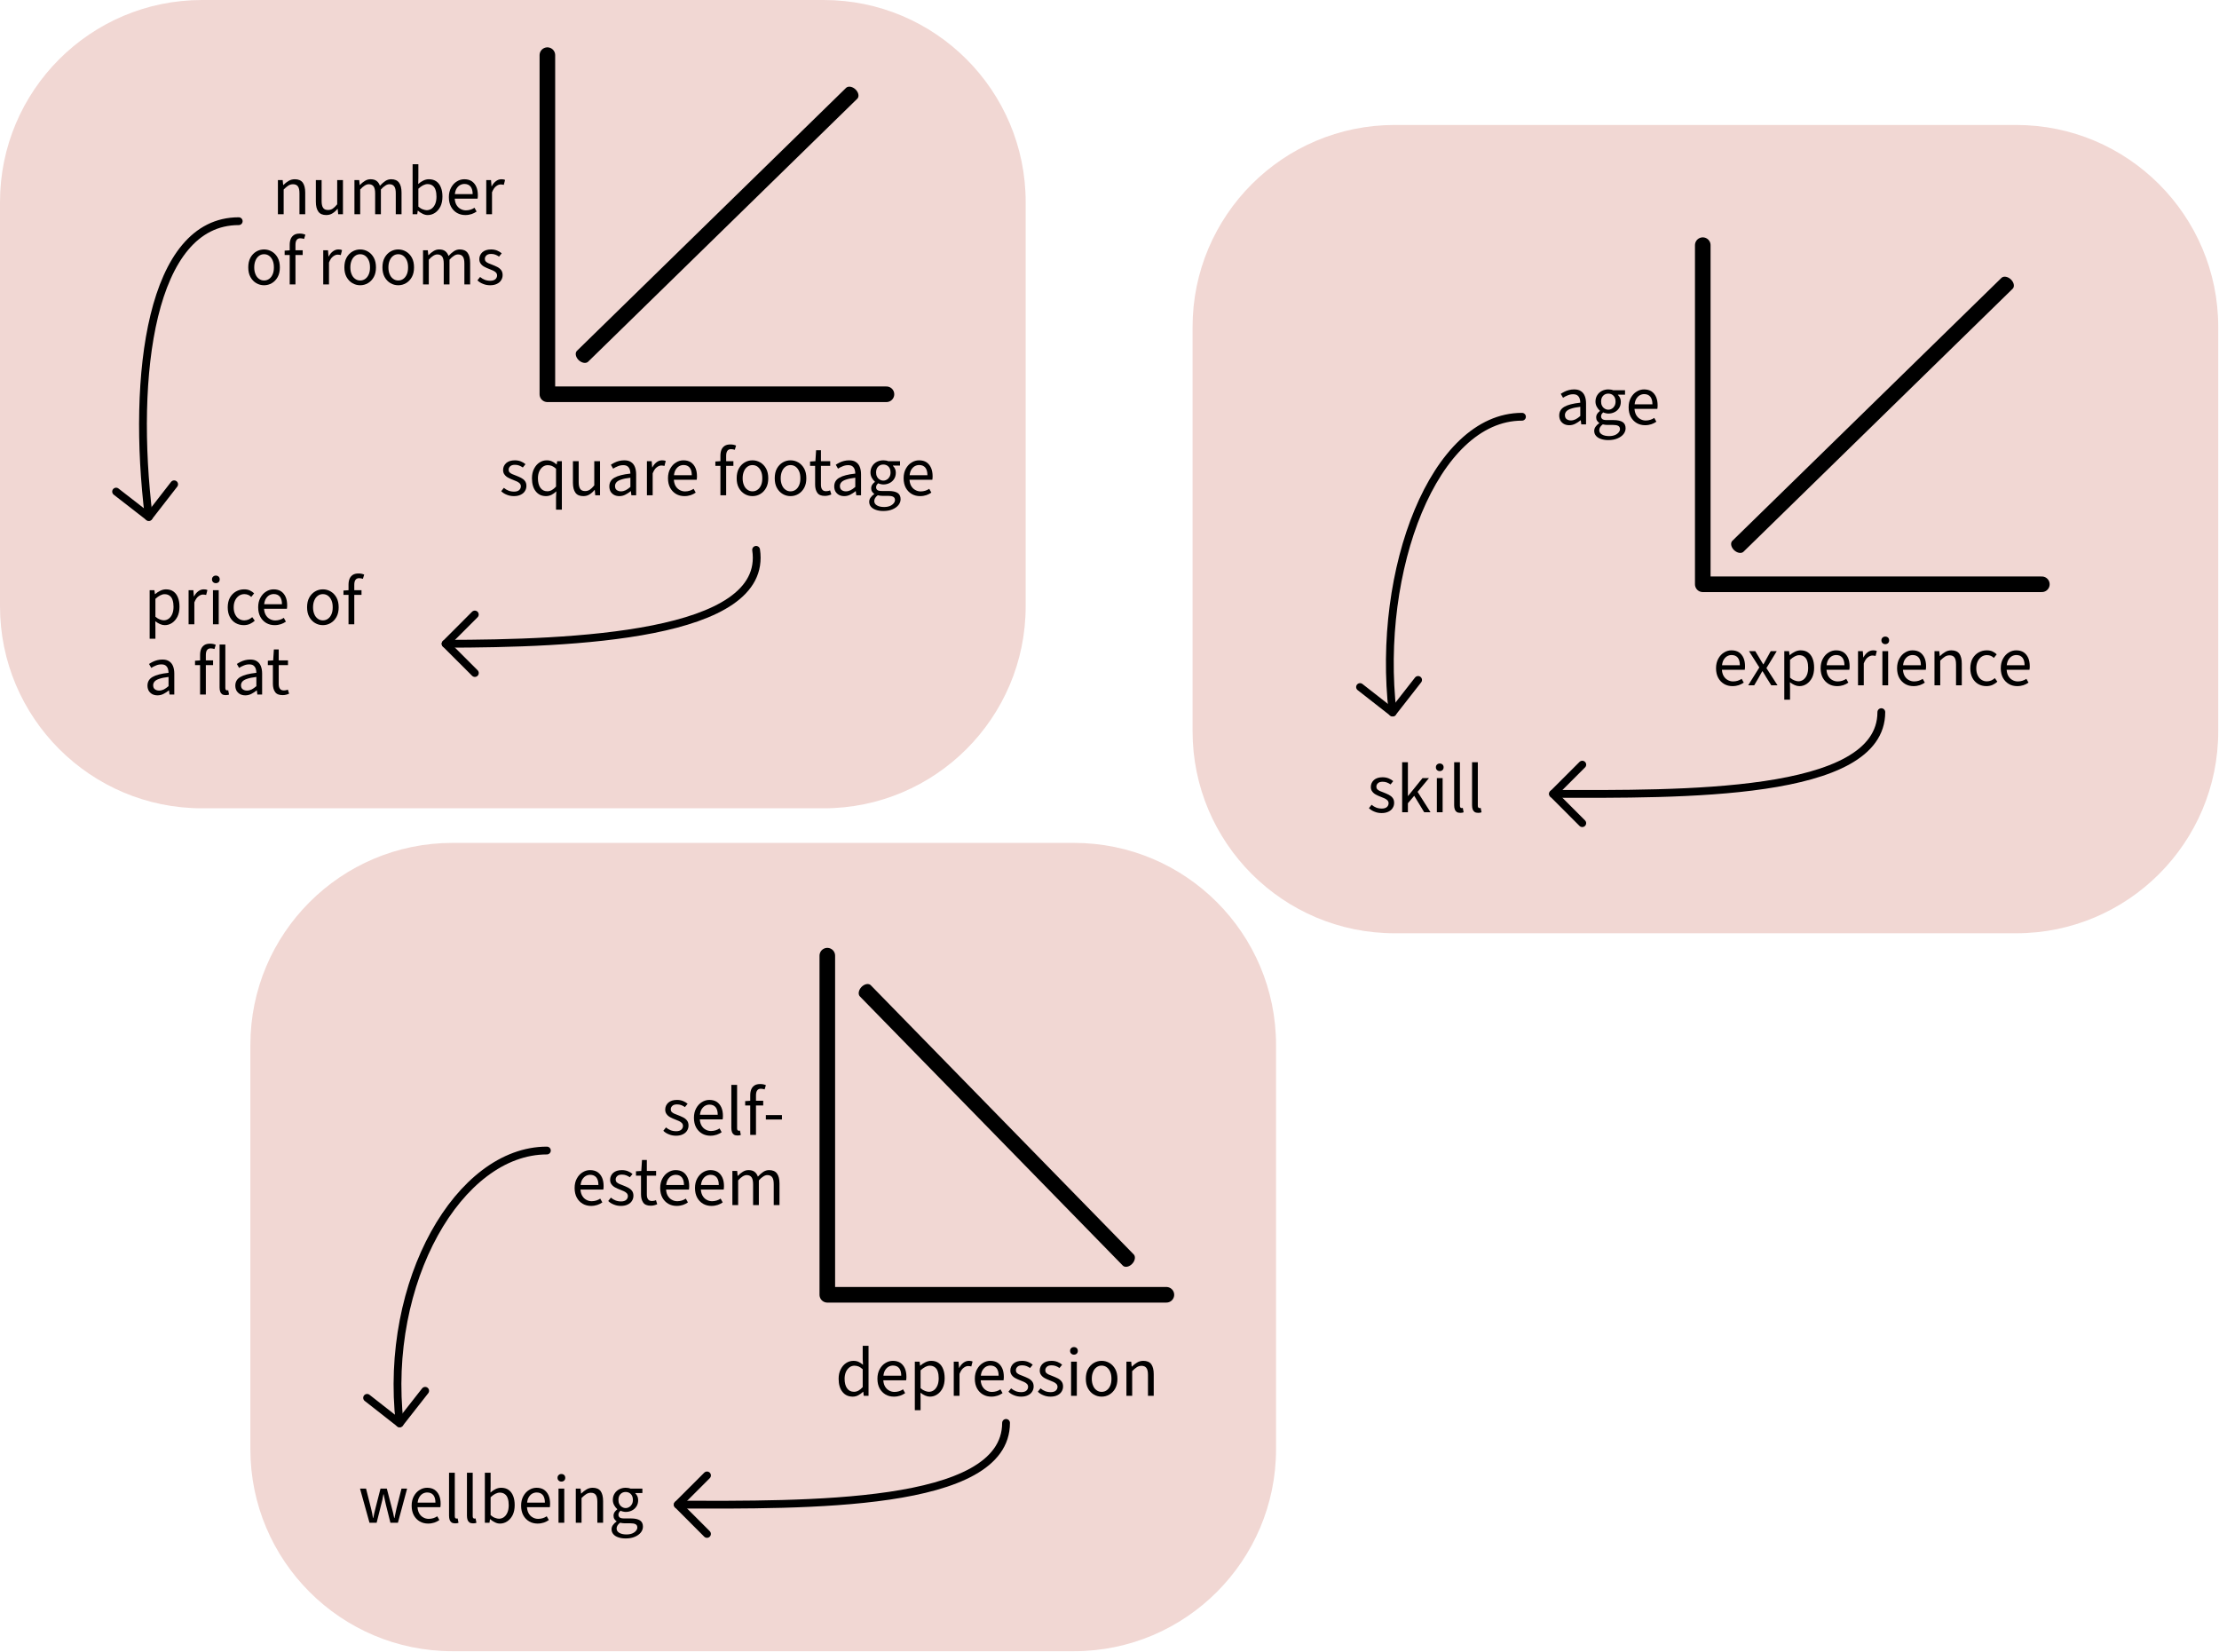 <?xml version="1.0" encoding="UTF-8" standalone="no"?>
<!DOCTYPE svg PUBLIC "-//W3C//DTD SVG 1.1//EN" "http://www.w3.org/Graphics/SVG/1.1/DTD/svg11.dtd">
<svg width="100%" height="100%" viewBox="0 0 2371 1765" version="1.1" xmlns="http://www.w3.org/2000/svg" xmlns:xlink="http://www.w3.org/1999/xlink" xml:space="preserve" xmlns:serif="http://www.serif.com/" style="fill-rule:evenodd;clip-rule:evenodd;stroke-linecap:round;stroke-linejoin:round;stroke-miterlimit:1.5;">
    <g transform="matrix(1,0,0,1,-9.308,56.702)">
        <g transform="matrix(1,0,0,1.072,220.74,811.58)">
            <path d="M1152.02,231.488L1152.02,634.278C1152.02,745.431 1055.29,835.673 936.129,835.673L271.985,835.673C152.829,835.673 56.089,745.431 56.089,634.278L56.089,231.488C56.089,120.335 152.829,30.093 271.985,30.093L936.129,30.093C1055.29,30.093 1152.02,120.335 1152.02,231.488Z" style="fill:rgb(241,215,211);"/>
        </g>
        <g transform="matrix(0.676,0,0,0.676,738.965,735.788)">
            <path d="M228.287,338.063L228.287,874.016L764.24,874.016" style="fill:none;stroke:black;stroke-width:24.65px;"/>
        </g>
        <g transform="matrix(-0.093,0.542,-0.528,0.093,1405.01,755.482)">
            <path d="M311.006,837.375L952.126,192.485" style="fill:none;stroke:black;stroke-width:26.55px;"/>
        </g>
        <g transform="matrix(1,0,0,1,35.783,913.64)">
            <g transform="matrix(75,0,0,75,866.08,520.906)">
                <path d="M0.248,0.012C0.187,0.012 0.138,-0.01 0.102,-0.055C0.066,-0.099 0.047,-0.162 0.047,-0.242C0.047,-0.295 0.057,-0.34 0.077,-0.378C0.097,-0.417 0.122,-0.446 0.154,-0.467C0.186,-0.488 0.221,-0.498 0.258,-0.498C0.286,-0.498 0.311,-0.493 0.332,-0.483C0.352,-0.473 0.373,-0.46 0.394,-0.442L0.39,-0.525L0.39,-0.712L0.473,-0.712L0.473,-0L0.405,-0L0.398,-0.057L0.395,-0.057C0.376,-0.039 0.354,-0.022 0.329,-0.009C0.304,0.005 0.277,0.012 0.248,0.012ZM0.266,-0.057C0.288,-0.057 0.31,-0.063 0.33,-0.074C0.35,-0.085 0.37,-0.102 0.39,-0.124L0.39,-0.378C0.37,-0.397 0.35,-0.41 0.331,-0.418C0.312,-0.425 0.292,-0.429 0.272,-0.429C0.246,-0.429 0.223,-0.421 0.202,-0.406C0.181,-0.39 0.164,-0.369 0.151,-0.341C0.139,-0.313 0.132,-0.28 0.132,-0.243C0.132,-0.185 0.144,-0.139 0.167,-0.107C0.19,-0.074 0.223,-0.057 0.266,-0.057Z" style="fill-rule:nonzero;"/>
            </g>
            <g transform="matrix(75,0,0,75,907.684,520.906)">
                <path d="M0.279,0.012C0.236,0.012 0.196,0.002 0.161,-0.018C0.125,-0.039 0.097,-0.068 0.076,-0.106C0.056,-0.143 0.045,-0.189 0.045,-0.243C0.045,-0.296 0.056,-0.341 0.077,-0.379C0.098,-0.417 0.125,-0.447 0.159,-0.467C0.192,-0.488 0.228,-0.498 0.265,-0.498C0.306,-0.498 0.342,-0.489 0.371,-0.47C0.399,-0.451 0.421,-0.424 0.436,-0.39C0.451,-0.356 0.458,-0.316 0.458,-0.27C0.458,-0.262 0.458,-0.253 0.457,-0.245C0.457,-0.237 0.456,-0.229 0.454,-0.221L0.104,-0.221L0.104,-0.286L0.384,-0.286C0.384,-0.333 0.374,-0.369 0.354,-0.394C0.333,-0.419 0.304,-0.431 0.266,-0.431C0.244,-0.431 0.222,-0.425 0.201,-0.413C0.18,-0.4 0.162,-0.38 0.148,-0.353C0.135,-0.325 0.128,-0.289 0.128,-0.244C0.128,-0.202 0.135,-0.168 0.149,-0.14C0.164,-0.112 0.183,-0.091 0.208,-0.077C0.233,-0.062 0.26,-0.055 0.289,-0.055C0.312,-0.055 0.334,-0.059 0.354,-0.065C0.375,-0.072 0.393,-0.08 0.41,-0.092L0.44,-0.038C0.419,-0.023 0.395,-0.011 0.369,-0.002C0.342,0.007 0.312,0.012 0.279,0.012Z" style="fill-rule:nonzero;"/>
            </g>
            <g transform="matrix(75,0,0,75,944.868,520.906)">
                <path d="M0.082,0.205L0.082,-0.486L0.15,-0.486L0.157,-0.43L0.16,-0.43C0.182,-0.449 0.206,-0.465 0.233,-0.478C0.259,-0.491 0.287,-0.498 0.315,-0.498C0.356,-0.498 0.392,-0.488 0.42,-0.468C0.449,-0.447 0.471,-0.418 0.485,-0.381C0.5,-0.344 0.507,-0.3 0.507,-0.25C0.507,-0.195 0.497,-0.148 0.478,-0.109C0.458,-0.07 0.432,-0.04 0.4,-0.019C0.368,0.002 0.334,0.012 0.297,0.012C0.275,0.012 0.253,0.007 0.23,-0.003C0.207,-0.013 0.184,-0.027 0.162,-0.044L0.164,0.041L0.164,0.205L0.082,0.205ZM0.283,-0.057C0.309,-0.057 0.333,-0.065 0.354,-0.08C0.375,-0.096 0.392,-0.118 0.404,-0.147C0.416,-0.175 0.422,-0.21 0.422,-0.25C0.422,-0.285 0.418,-0.317 0.409,-0.344C0.401,-0.371 0.387,-0.392 0.368,-0.406C0.349,-0.421 0.325,-0.429 0.294,-0.429C0.274,-0.429 0.253,-0.423 0.232,-0.412C0.211,-0.401 0.188,-0.385 0.164,-0.363L0.164,-0.108C0.186,-0.089 0.208,-0.076 0.228,-0.069C0.249,-0.061 0.267,-0.057 0.283,-0.057Z" style="fill-rule:nonzero;"/>
            </g>
            <g transform="matrix(75,0,0,75,986.472,520.906)">
                <path d="M0.082,-0L0.082,-0.486L0.15,-0.486L0.157,-0.398L0.16,-0.398C0.176,-0.429 0.196,-0.453 0.22,-0.471C0.244,-0.489 0.27,-0.498 0.298,-0.498C0.309,-0.498 0.318,-0.497 0.326,-0.496C0.334,-0.494 0.342,-0.492 0.35,-0.488L0.332,-0.418C0.325,-0.42 0.318,-0.421 0.312,-0.422C0.305,-0.423 0.297,-0.424 0.287,-0.424C0.267,-0.424 0.245,-0.416 0.223,-0.399C0.2,-0.383 0.181,-0.354 0.164,-0.312L0.164,-0L0.082,-0Z" style="fill-rule:nonzero;"/>
            </g>
            <g transform="matrix(75,0,0,75,1011.76,520.906)">
                <path d="M0.279,0.012C0.236,0.012 0.196,0.002 0.161,-0.018C0.125,-0.039 0.097,-0.068 0.076,-0.106C0.056,-0.143 0.045,-0.189 0.045,-0.243C0.045,-0.296 0.056,-0.341 0.077,-0.379C0.098,-0.417 0.125,-0.447 0.159,-0.467C0.192,-0.488 0.228,-0.498 0.265,-0.498C0.306,-0.498 0.342,-0.489 0.371,-0.47C0.399,-0.451 0.421,-0.424 0.436,-0.39C0.451,-0.356 0.458,-0.316 0.458,-0.27C0.458,-0.262 0.458,-0.253 0.457,-0.245C0.457,-0.237 0.456,-0.229 0.454,-0.221L0.104,-0.221L0.104,-0.286L0.384,-0.286C0.384,-0.333 0.374,-0.369 0.354,-0.394C0.333,-0.419 0.304,-0.431 0.266,-0.431C0.244,-0.431 0.222,-0.425 0.201,-0.413C0.18,-0.4 0.162,-0.38 0.148,-0.353C0.135,-0.325 0.128,-0.289 0.128,-0.244C0.128,-0.202 0.135,-0.168 0.149,-0.14C0.164,-0.112 0.183,-0.091 0.208,-0.077C0.233,-0.062 0.26,-0.055 0.289,-0.055C0.312,-0.055 0.334,-0.059 0.354,-0.065C0.375,-0.072 0.393,-0.08 0.41,-0.092L0.44,-0.038C0.419,-0.023 0.395,-0.011 0.369,-0.002C0.342,0.007 0.312,0.012 0.279,0.012Z" style="fill-rule:nonzero;"/>
            </g>
            <g transform="matrix(75,0,0,75,1048.95,520.906)">
                <path d="M0.209,0.012C0.174,0.012 0.14,0.006 0.109,-0.007C0.077,-0.019 0.05,-0.036 0.028,-0.058L0.066,-0.106C0.087,-0.088 0.109,-0.075 0.132,-0.066C0.155,-0.057 0.182,-0.052 0.212,-0.052C0.244,-0.052 0.268,-0.06 0.284,-0.074C0.3,-0.089 0.308,-0.107 0.308,-0.128C0.308,-0.144 0.302,-0.158 0.292,-0.169C0.281,-0.18 0.267,-0.19 0.251,-0.197C0.234,-0.205 0.216,-0.212 0.198,-0.219C0.174,-0.228 0.151,-0.238 0.129,-0.25C0.107,-0.261 0.089,-0.276 0.076,-0.294C0.062,-0.311 0.055,-0.334 0.055,-0.36C0.055,-0.399 0.07,-0.432 0.099,-0.459C0.129,-0.485 0.17,-0.498 0.223,-0.498C0.253,-0.498 0.281,-0.493 0.307,-0.483C0.333,-0.473 0.355,-0.459 0.374,-0.443L0.336,-0.396C0.319,-0.408 0.301,-0.417 0.283,-0.424C0.265,-0.431 0.245,-0.434 0.223,-0.434C0.193,-0.434 0.17,-0.427 0.156,-0.413C0.141,-0.399 0.134,-0.383 0.134,-0.364C0.134,-0.349 0.138,-0.337 0.147,-0.327C0.156,-0.318 0.168,-0.309 0.184,-0.302C0.199,-0.295 0.217,-0.288 0.237,-0.281C0.262,-0.271 0.287,-0.261 0.31,-0.249C0.332,-0.238 0.351,-0.223 0.365,-0.205C0.38,-0.186 0.387,-0.162 0.387,-0.133C0.387,-0.106 0.38,-0.082 0.366,-0.06C0.353,-0.038 0.333,-0.021 0.306,-0.008C0.28,0.005 0.248,0.012 0.209,0.012Z" style="fill-rule:nonzero;"/>
            </g>
            <g transform="matrix(75,0,0,75,1080.38,520.906)">
                <path d="M0.209,0.012C0.174,0.012 0.14,0.006 0.109,-0.007C0.077,-0.019 0.05,-0.036 0.028,-0.058L0.066,-0.106C0.087,-0.088 0.109,-0.075 0.132,-0.066C0.155,-0.057 0.182,-0.052 0.212,-0.052C0.244,-0.052 0.268,-0.06 0.284,-0.074C0.3,-0.089 0.308,-0.107 0.308,-0.128C0.308,-0.144 0.302,-0.158 0.292,-0.169C0.281,-0.18 0.267,-0.19 0.251,-0.197C0.234,-0.205 0.216,-0.212 0.198,-0.219C0.174,-0.228 0.151,-0.238 0.129,-0.25C0.107,-0.261 0.089,-0.276 0.076,-0.294C0.062,-0.311 0.055,-0.334 0.055,-0.36C0.055,-0.399 0.07,-0.432 0.099,-0.459C0.129,-0.485 0.17,-0.498 0.223,-0.498C0.253,-0.498 0.281,-0.493 0.307,-0.483C0.333,-0.473 0.355,-0.459 0.374,-0.443L0.336,-0.396C0.319,-0.408 0.301,-0.417 0.283,-0.424C0.265,-0.431 0.245,-0.434 0.223,-0.434C0.193,-0.434 0.17,-0.427 0.156,-0.413C0.141,-0.399 0.134,-0.383 0.134,-0.364C0.134,-0.349 0.138,-0.337 0.147,-0.327C0.156,-0.318 0.168,-0.309 0.184,-0.302C0.199,-0.295 0.217,-0.288 0.237,-0.281C0.262,-0.271 0.287,-0.261 0.31,-0.249C0.332,-0.238 0.351,-0.223 0.365,-0.205C0.38,-0.186 0.387,-0.162 0.387,-0.133C0.387,-0.106 0.38,-0.082 0.366,-0.06C0.353,-0.038 0.333,-0.021 0.306,-0.008C0.28,0.005 0.248,0.012 0.209,0.012Z" style="fill-rule:nonzero;"/>
            </g>
            <g transform="matrix(75,0,0,75,1111.82,520.906)">
                <path d="M0.082,-0L0.082,-0.486L0.164,-0.486L0.164,-0L0.082,-0ZM0.123,-0.586C0.107,-0.586 0.094,-0.591 0.084,-0.601C0.073,-0.611 0.068,-0.624 0.068,-0.64C0.068,-0.656 0.073,-0.669 0.084,-0.679C0.094,-0.689 0.107,-0.694 0.123,-0.694C0.139,-0.694 0.152,-0.689 0.163,-0.679C0.173,-0.669 0.178,-0.656 0.178,-0.64C0.178,-0.624 0.173,-0.611 0.163,-0.601C0.152,-0.591 0.139,-0.586 0.123,-0.586Z" style="fill-rule:nonzero;"/>
            </g>
            <g transform="matrix(75,0,0,75,1130.29,520.906)">
                <path d="M0.271,0.012C0.231,0.012 0.194,0.002 0.16,-0.018C0.126,-0.038 0.098,-0.067 0.077,-0.105C0.056,-0.143 0.046,-0.189 0.046,-0.242C0.046,-0.296 0.056,-0.343 0.077,-0.381C0.098,-0.419 0.126,-0.448 0.16,-0.468C0.194,-0.488 0.231,-0.498 0.271,-0.498C0.311,-0.498 0.348,-0.488 0.382,-0.468C0.416,-0.448 0.444,-0.419 0.465,-0.381C0.486,-0.343 0.496,-0.296 0.496,-0.242C0.496,-0.189 0.486,-0.143 0.465,-0.105C0.444,-0.067 0.416,-0.038 0.382,-0.018C0.348,0.002 0.311,0.012 0.271,0.012ZM0.271,-0.056C0.299,-0.056 0.324,-0.064 0.345,-0.08C0.366,-0.095 0.382,-0.117 0.394,-0.145C0.406,-0.173 0.411,-0.205 0.411,-0.242C0.411,-0.28 0.406,-0.312 0.394,-0.34C0.382,-0.368 0.366,-0.39 0.345,-0.406C0.324,-0.422 0.299,-0.43 0.271,-0.43C0.243,-0.43 0.219,-0.422 0.198,-0.406C0.177,-0.39 0.16,-0.368 0.149,-0.34C0.137,-0.312 0.131,-0.28 0.131,-0.242C0.131,-0.205 0.137,-0.173 0.149,-0.145C0.16,-0.117 0.177,-0.095 0.198,-0.08C0.219,-0.064 0.243,-0.056 0.271,-0.056Z" style="fill-rule:nonzero;"/>
            </g>
            <g transform="matrix(75,0,0,75,1170.96,520.906)">
                <path d="M0.082,-0L0.082,-0.486L0.15,-0.486L0.157,-0.416L0.16,-0.416C0.183,-0.439 0.208,-0.459 0.234,-0.474C0.26,-0.49 0.29,-0.498 0.323,-0.498C0.374,-0.498 0.412,-0.482 0.436,-0.45C0.459,-0.417 0.471,-0.37 0.471,-0.308L0.471,-0L0.389,-0L0.389,-0.297C0.389,-0.343 0.382,-0.376 0.367,-0.396C0.353,-0.416 0.33,-0.427 0.297,-0.427C0.272,-0.427 0.25,-0.42 0.231,-0.408C0.211,-0.395 0.189,-0.377 0.164,-0.352L0.164,-0L0.082,-0Z" style="fill-rule:nonzero;"/>
            </g>
            <g transform="matrix(75,0,0,75,1211.96,520.906)">
            </g>
        </g>
        <g transform="matrix(1,0,0,1,-220.935,634.872)">
            <g transform="matrix(75,0,0,75,936.906,520.906)">
                <path d="M0.209,0.012C0.174,0.012 0.14,0.006 0.109,-0.007C0.077,-0.019 0.05,-0.036 0.028,-0.058L0.066,-0.106C0.087,-0.088 0.109,-0.075 0.132,-0.066C0.155,-0.057 0.182,-0.052 0.212,-0.052C0.244,-0.052 0.268,-0.06 0.284,-0.074C0.3,-0.089 0.308,-0.107 0.308,-0.128C0.308,-0.144 0.302,-0.158 0.292,-0.169C0.281,-0.18 0.267,-0.19 0.251,-0.197C0.234,-0.205 0.216,-0.212 0.198,-0.219C0.174,-0.228 0.151,-0.238 0.129,-0.25C0.107,-0.261 0.089,-0.276 0.076,-0.294C0.062,-0.311 0.055,-0.334 0.055,-0.36C0.055,-0.399 0.07,-0.432 0.099,-0.459C0.129,-0.485 0.17,-0.498 0.223,-0.498C0.253,-0.498 0.281,-0.493 0.307,-0.483C0.333,-0.473 0.355,-0.459 0.374,-0.443L0.336,-0.396C0.319,-0.408 0.301,-0.417 0.283,-0.424C0.265,-0.431 0.245,-0.434 0.223,-0.434C0.193,-0.434 0.17,-0.427 0.156,-0.413C0.141,-0.399 0.134,-0.383 0.134,-0.364C0.134,-0.349 0.138,-0.337 0.147,-0.327C0.156,-0.318 0.168,-0.309 0.184,-0.302C0.199,-0.295 0.217,-0.288 0.237,-0.281C0.262,-0.271 0.287,-0.261 0.31,-0.249C0.332,-0.238 0.351,-0.223 0.365,-0.205C0.38,-0.186 0.387,-0.162 0.387,-0.133C0.387,-0.106 0.38,-0.082 0.366,-0.06C0.353,-0.038 0.333,-0.021 0.306,-0.008C0.28,0.005 0.248,0.012 0.209,0.012Z" style="fill-rule:nonzero;"/>
            </g>
            <g transform="matrix(75,0,0,75,968.342,520.906)">
                <path d="M0.279,0.012C0.236,0.012 0.196,0.002 0.161,-0.018C0.125,-0.039 0.097,-0.068 0.076,-0.106C0.056,-0.143 0.045,-0.189 0.045,-0.243C0.045,-0.296 0.056,-0.341 0.077,-0.379C0.098,-0.417 0.125,-0.447 0.159,-0.467C0.192,-0.488 0.228,-0.498 0.265,-0.498C0.306,-0.498 0.342,-0.489 0.371,-0.47C0.399,-0.451 0.421,-0.424 0.436,-0.39C0.451,-0.356 0.458,-0.316 0.458,-0.27C0.458,-0.262 0.458,-0.253 0.457,-0.245C0.457,-0.237 0.456,-0.229 0.454,-0.221L0.104,-0.221L0.104,-0.286L0.384,-0.286C0.384,-0.333 0.374,-0.369 0.354,-0.394C0.333,-0.419 0.304,-0.431 0.266,-0.431C0.244,-0.431 0.222,-0.425 0.201,-0.413C0.18,-0.4 0.162,-0.38 0.148,-0.353C0.135,-0.325 0.128,-0.289 0.128,-0.244C0.128,-0.202 0.135,-0.168 0.149,-0.14C0.164,-0.112 0.183,-0.091 0.208,-0.077C0.233,-0.062 0.26,-0.055 0.289,-0.055C0.312,-0.055 0.334,-0.059 0.354,-0.065C0.375,-0.072 0.393,-0.08 0.41,-0.092L0.44,-0.038C0.419,-0.023 0.395,-0.011 0.369,-0.002C0.342,0.007 0.312,0.012 0.279,0.012Z" style="fill-rule:nonzero;"/>
            </g>
            <g transform="matrix(75,0,0,75,1005.53,520.906)">
                <path d="M0.169,0.009C0.149,0.009 0.132,0.005 0.119,-0.003C0.106,-0.012 0.097,-0.024 0.091,-0.04C0.085,-0.057 0.082,-0.077 0.082,-0.1L0.082,-0.712L0.164,-0.712L0.164,-0.094C0.164,-0.081 0.166,-0.072 0.171,-0.067C0.176,-0.062 0.182,-0.059 0.188,-0.059C0.191,-0.059 0.193,-0.059 0.196,-0.06C0.198,-0.06 0.201,-0.061 0.205,-0.061L0.217,0.001C0.211,0.003 0.204,0.005 0.196,0.007C0.188,0.008 0.179,0.009 0.169,0.009Z" style="fill-rule:nonzero;"/>
            </g>
            <g transform="matrix(75,0,0,75,1024.66,520.906)">
                <path d="M0.096,-0L0.096,-0.563C0.096,-0.596 0.101,-0.625 0.111,-0.649C0.121,-0.673 0.137,-0.691 0.158,-0.705C0.179,-0.718 0.205,-0.724 0.238,-0.724C0.253,-0.724 0.267,-0.723 0.282,-0.72C0.296,-0.717 0.308,-0.713 0.319,-0.708L0.301,-0.648C0.282,-0.654 0.264,-0.657 0.246,-0.657C0.224,-0.657 0.206,-0.649 0.195,-0.633C0.184,-0.618 0.178,-0.594 0.178,-0.563L0.178,-0L0.096,-0ZM0.024,-0.419L0.024,-0.481L0.1,-0.486L0.281,-0.486L0.281,-0.419L0.024,-0.419Z" style="fill-rule:nonzero;"/>
            </g>
            <g transform="matrix(75,0,0,75,1045.49,520.906)">
                <rect x="0.041" y="-0.282" width="0.229" height="0.063" style="fill-rule:nonzero;"/>
            </g>
            <g transform="matrix(75,0,0,75,1068.81,520.906)">
            </g>
            <g transform="matrix(75,0,0,75,840.85,595.906)">
                <path d="M0.279,0.012C0.236,0.012 0.196,0.002 0.161,-0.018C0.125,-0.039 0.097,-0.068 0.076,-0.106C0.056,-0.143 0.045,-0.189 0.045,-0.243C0.045,-0.296 0.056,-0.341 0.077,-0.379C0.098,-0.417 0.125,-0.447 0.159,-0.467C0.192,-0.488 0.228,-0.498 0.265,-0.498C0.306,-0.498 0.342,-0.489 0.371,-0.47C0.399,-0.451 0.421,-0.424 0.436,-0.39C0.451,-0.356 0.458,-0.316 0.458,-0.27C0.458,-0.262 0.458,-0.253 0.457,-0.245C0.457,-0.237 0.456,-0.229 0.454,-0.221L0.104,-0.221L0.104,-0.286L0.384,-0.286C0.384,-0.333 0.374,-0.369 0.354,-0.394C0.333,-0.419 0.304,-0.431 0.266,-0.431C0.244,-0.431 0.222,-0.425 0.201,-0.413C0.18,-0.4 0.162,-0.38 0.148,-0.353C0.135,-0.325 0.128,-0.289 0.128,-0.244C0.128,-0.202 0.135,-0.168 0.149,-0.14C0.164,-0.112 0.183,-0.091 0.208,-0.077C0.233,-0.062 0.26,-0.055 0.289,-0.055C0.312,-0.055 0.334,-0.059 0.354,-0.065C0.375,-0.072 0.393,-0.08 0.41,-0.092L0.44,-0.038C0.419,-0.023 0.395,-0.011 0.369,-0.002C0.342,0.007 0.312,0.012 0.279,0.012Z" style="fill-rule:nonzero;"/>
            </g>
            <g transform="matrix(75,0,0,75,878.034,595.906)">
                <path d="M0.209,0.012C0.174,0.012 0.14,0.006 0.109,-0.007C0.077,-0.019 0.05,-0.036 0.028,-0.058L0.066,-0.106C0.087,-0.088 0.109,-0.075 0.132,-0.066C0.155,-0.057 0.182,-0.052 0.212,-0.052C0.244,-0.052 0.268,-0.06 0.284,-0.074C0.3,-0.089 0.308,-0.107 0.308,-0.128C0.308,-0.144 0.302,-0.158 0.292,-0.169C0.281,-0.18 0.267,-0.19 0.251,-0.197C0.234,-0.205 0.216,-0.212 0.198,-0.219C0.174,-0.228 0.151,-0.238 0.129,-0.25C0.107,-0.261 0.089,-0.276 0.076,-0.294C0.062,-0.311 0.055,-0.334 0.055,-0.36C0.055,-0.399 0.07,-0.432 0.099,-0.459C0.129,-0.485 0.17,-0.498 0.223,-0.498C0.253,-0.498 0.281,-0.493 0.307,-0.483C0.333,-0.473 0.355,-0.459 0.374,-0.443L0.336,-0.396C0.319,-0.408 0.301,-0.417 0.283,-0.424C0.265,-0.431 0.245,-0.434 0.223,-0.434C0.193,-0.434 0.17,-0.427 0.156,-0.413C0.141,-0.399 0.134,-0.383 0.134,-0.364C0.134,-0.349 0.138,-0.337 0.147,-0.327C0.156,-0.318 0.168,-0.309 0.184,-0.302C0.199,-0.295 0.217,-0.288 0.237,-0.281C0.262,-0.271 0.287,-0.261 0.31,-0.249C0.332,-0.238 0.351,-0.223 0.365,-0.205C0.38,-0.186 0.387,-0.162 0.387,-0.133C0.387,-0.106 0.38,-0.082 0.366,-0.06C0.353,-0.038 0.333,-0.021 0.306,-0.008C0.28,0.005 0.248,0.012 0.209,0.012Z" style="fill-rule:nonzero;"/>
            </g>
            <g transform="matrix(75,0,0,75,907.969,595.906)">
                <path d="M0.235,0.009C0.183,0.009 0.147,-0.006 0.127,-0.036C0.106,-0.066 0.096,-0.105 0.096,-0.153L0.096,-0.419L0.024,-0.419L0.024,-0.481L0.1,-0.486L0.11,-0.642L0.179,-0.642L0.179,-0.486L0.311,-0.486L0.311,-0.419L0.179,-0.419L0.179,-0.152C0.179,-0.122 0.184,-0.099 0.196,-0.083C0.207,-0.066 0.226,-0.058 0.254,-0.058C0.263,-0.058 0.272,-0.059 0.281,-0.061C0.29,-0.062 0.299,-0.066 0.309,-0.07L0.327,-0.012C0.314,-0.006 0.3,-0.001 0.284,0.003C0.268,0.007 0.252,0.009 0.235,0.009Z" style="fill-rule:nonzero;"/>
            </g>
            <g transform="matrix(75,0,0,75,932.283,595.906)">
                <path d="M0.279,0.012C0.236,0.012 0.196,0.002 0.161,-0.018C0.125,-0.039 0.097,-0.068 0.076,-0.106C0.056,-0.143 0.045,-0.189 0.045,-0.243C0.045,-0.296 0.056,-0.341 0.077,-0.379C0.098,-0.417 0.125,-0.447 0.159,-0.467C0.192,-0.488 0.228,-0.498 0.265,-0.498C0.306,-0.498 0.342,-0.489 0.371,-0.47C0.399,-0.451 0.421,-0.424 0.436,-0.39C0.451,-0.356 0.458,-0.316 0.458,-0.27C0.458,-0.262 0.458,-0.253 0.457,-0.245C0.457,-0.237 0.456,-0.229 0.454,-0.221L0.104,-0.221L0.104,-0.286L0.384,-0.286C0.384,-0.333 0.374,-0.369 0.354,-0.394C0.333,-0.419 0.304,-0.431 0.266,-0.431C0.244,-0.431 0.222,-0.425 0.201,-0.413C0.18,-0.4 0.162,-0.38 0.148,-0.353C0.135,-0.325 0.128,-0.289 0.128,-0.244C0.128,-0.202 0.135,-0.168 0.149,-0.14C0.164,-0.112 0.183,-0.091 0.208,-0.077C0.233,-0.062 0.26,-0.055 0.289,-0.055C0.312,-0.055 0.334,-0.059 0.354,-0.065C0.375,-0.072 0.393,-0.08 0.41,-0.092L0.44,-0.038C0.419,-0.023 0.395,-0.011 0.369,-0.002C0.342,0.007 0.312,0.012 0.279,0.012Z" style="fill-rule:nonzero;"/>
            </g>
            <g transform="matrix(75,0,0,75,969.467,595.906)">
                <path d="M0.279,0.012C0.236,0.012 0.196,0.002 0.161,-0.018C0.125,-0.039 0.097,-0.068 0.076,-0.106C0.056,-0.143 0.045,-0.189 0.045,-0.243C0.045,-0.296 0.056,-0.341 0.077,-0.379C0.098,-0.417 0.125,-0.447 0.159,-0.467C0.192,-0.488 0.228,-0.498 0.265,-0.498C0.306,-0.498 0.342,-0.489 0.371,-0.47C0.399,-0.451 0.421,-0.424 0.436,-0.39C0.451,-0.356 0.458,-0.316 0.458,-0.27C0.458,-0.262 0.458,-0.253 0.457,-0.245C0.457,-0.237 0.456,-0.229 0.454,-0.221L0.104,-0.221L0.104,-0.286L0.384,-0.286C0.384,-0.333 0.374,-0.369 0.354,-0.394C0.333,-0.419 0.304,-0.431 0.266,-0.431C0.244,-0.431 0.222,-0.425 0.201,-0.413C0.18,-0.4 0.162,-0.38 0.148,-0.353C0.135,-0.325 0.128,-0.289 0.128,-0.244C0.128,-0.202 0.135,-0.168 0.149,-0.14C0.164,-0.112 0.183,-0.091 0.208,-0.077C0.233,-0.062 0.26,-0.055 0.289,-0.055C0.312,-0.055 0.334,-0.059 0.354,-0.065C0.375,-0.072 0.393,-0.08 0.41,-0.092L0.44,-0.038C0.419,-0.023 0.395,-0.011 0.369,-0.002C0.342,0.007 0.312,0.012 0.279,0.012Z" style="fill-rule:nonzero;"/>
            </g>
            <g transform="matrix(75,0,0,75,1006.65,595.906)">
                <path d="M0.082,-0L0.082,-0.486L0.15,-0.486L0.157,-0.416L0.16,-0.416C0.181,-0.439 0.204,-0.458 0.23,-0.474C0.255,-0.49 0.282,-0.498 0.311,-0.498C0.348,-0.498 0.378,-0.49 0.399,-0.473C0.42,-0.457 0.435,-0.434 0.445,-0.405C0.47,-0.433 0.496,-0.455 0.522,-0.473C0.548,-0.49 0.576,-0.498 0.605,-0.498C0.656,-0.498 0.693,-0.482 0.717,-0.45C0.741,-0.417 0.753,-0.37 0.753,-0.308L0.753,-0L0.671,-0L0.671,-0.297C0.671,-0.343 0.664,-0.376 0.649,-0.396C0.635,-0.416 0.612,-0.427 0.581,-0.427C0.562,-0.427 0.542,-0.421 0.523,-0.408C0.503,-0.396 0.481,-0.377 0.459,-0.352L0.459,-0L0.377,-0L0.377,-0.297C0.377,-0.343 0.369,-0.376 0.355,-0.396C0.34,-0.416 0.317,-0.427 0.286,-0.427C0.25,-0.427 0.209,-0.402 0.164,-0.352L0.164,-0L0.082,-0Z" style="fill-rule:nonzero;"/>
            </g>
            <g transform="matrix(75,0,0,75,1068.81,595.906)">
            </g>
        </g>
        <g transform="matrix(1,0,0,1,-491.541,1049.25)">
            <g transform="matrix(75,0,0,75,883.721,520.906)">
                <path d="M0.159,-0L0.024,-0.486L0.11,-0.486L0.181,-0.205C0.186,-0.183 0.191,-0.161 0.196,-0.139C0.201,-0.117 0.205,-0.093 0.209,-0.067L0.213,-0.067C0.218,-0.093 0.223,-0.117 0.228,-0.139C0.233,-0.161 0.238,-0.183 0.244,-0.205L0.316,-0.486L0.406,-0.486L0.479,-0.205C0.485,-0.183 0.49,-0.161 0.496,-0.139C0.501,-0.117 0.506,-0.093 0.511,-0.067L0.515,-0.067C0.52,-0.093 0.525,-0.117 0.53,-0.139C0.534,-0.161 0.539,-0.183 0.544,-0.205L0.615,-0.486L0.695,-0.486L0.564,-0L0.457,-0L0.392,-0.26C0.387,-0.283 0.381,-0.305 0.377,-0.328C0.372,-0.35 0.367,-0.375 0.361,-0.404L0.357,-0.404C0.353,-0.375 0.348,-0.35 0.343,-0.327C0.338,-0.305 0.332,-0.282 0.326,-0.26L0.261,-0L0.159,-0Z" style="fill-rule:nonzero;"/>
            </g>
            <g transform="matrix(75,0,0,75,937.317,520.906)">
                <path d="M0.279,0.012C0.236,0.012 0.196,0.002 0.161,-0.018C0.125,-0.039 0.097,-0.068 0.076,-0.106C0.056,-0.143 0.045,-0.189 0.045,-0.243C0.045,-0.296 0.056,-0.341 0.077,-0.379C0.098,-0.417 0.125,-0.447 0.159,-0.467C0.192,-0.488 0.228,-0.498 0.265,-0.498C0.306,-0.498 0.342,-0.489 0.371,-0.47C0.399,-0.451 0.421,-0.424 0.436,-0.39C0.451,-0.356 0.458,-0.316 0.458,-0.27C0.458,-0.262 0.458,-0.253 0.457,-0.245C0.457,-0.237 0.456,-0.229 0.454,-0.221L0.104,-0.221L0.104,-0.286L0.384,-0.286C0.384,-0.333 0.374,-0.369 0.354,-0.394C0.333,-0.419 0.304,-0.431 0.266,-0.431C0.244,-0.431 0.222,-0.425 0.201,-0.413C0.18,-0.4 0.162,-0.38 0.148,-0.353C0.135,-0.325 0.128,-0.289 0.128,-0.244C0.128,-0.202 0.135,-0.168 0.149,-0.14C0.164,-0.112 0.183,-0.091 0.208,-0.077C0.233,-0.062 0.26,-0.055 0.289,-0.055C0.312,-0.055 0.334,-0.059 0.354,-0.065C0.375,-0.072 0.393,-0.08 0.41,-0.092L0.44,-0.038C0.419,-0.023 0.395,-0.011 0.369,-0.002C0.342,0.007 0.312,0.012 0.279,0.012Z" style="fill-rule:nonzero;"/>
            </g>
            <g transform="matrix(75,0,0,75,974.501,520.906)">
                <path d="M0.169,0.009C0.149,0.009 0.132,0.005 0.119,-0.003C0.106,-0.012 0.097,-0.024 0.091,-0.04C0.085,-0.057 0.082,-0.077 0.082,-0.1L0.082,-0.712L0.164,-0.712L0.164,-0.094C0.164,-0.081 0.166,-0.072 0.171,-0.067C0.176,-0.062 0.182,-0.059 0.188,-0.059C0.191,-0.059 0.193,-0.059 0.196,-0.06C0.198,-0.06 0.201,-0.061 0.205,-0.061L0.217,0.001C0.211,0.003 0.204,0.005 0.196,0.007C0.188,0.008 0.179,0.009 0.169,0.009Z" style="fill-rule:nonzero;"/>
            </g>
            <g transform="matrix(75,0,0,75,993.637,520.906)">
                <path d="M0.169,0.009C0.149,0.009 0.132,0.005 0.119,-0.003C0.106,-0.012 0.097,-0.024 0.091,-0.04C0.085,-0.057 0.082,-0.077 0.082,-0.1L0.082,-0.712L0.164,-0.712L0.164,-0.094C0.164,-0.081 0.166,-0.072 0.171,-0.067C0.176,-0.062 0.182,-0.059 0.188,-0.059C0.191,-0.059 0.193,-0.059 0.196,-0.06C0.198,-0.06 0.201,-0.061 0.205,-0.061L0.217,0.001C0.211,0.003 0.204,0.005 0.196,0.007C0.188,0.008 0.179,0.009 0.169,0.009Z" style="fill-rule:nonzero;"/>
            </g>
            <g transform="matrix(75,0,0,75,1012.77,520.906)">
                <path d="M0.297,0.012C0.274,0.012 0.251,0.007 0.227,-0.005C0.203,-0.016 0.18,-0.031 0.158,-0.05L0.155,-0.05L0.148,-0L0.082,-0L0.082,-0.712L0.164,-0.712L0.164,-0.518L0.162,-0.43C0.184,-0.45 0.208,-0.466 0.234,-0.479C0.261,-0.492 0.287,-0.498 0.314,-0.498C0.356,-0.498 0.391,-0.488 0.42,-0.468C0.449,-0.447 0.471,-0.418 0.485,-0.381C0.5,-0.344 0.507,-0.301 0.507,-0.251C0.507,-0.196 0.497,-0.148 0.478,-0.109C0.458,-0.07 0.432,-0.04 0.4,-0.019C0.368,0.002 0.334,0.012 0.297,0.012ZM0.283,-0.057C0.309,-0.057 0.333,-0.065 0.354,-0.08C0.375,-0.096 0.392,-0.118 0.404,-0.147C0.416,-0.175 0.422,-0.21 0.422,-0.25C0.422,-0.285 0.418,-0.317 0.409,-0.344C0.401,-0.371 0.387,-0.392 0.368,-0.406C0.349,-0.421 0.325,-0.429 0.294,-0.429C0.274,-0.429 0.253,-0.423 0.231,-0.412C0.21,-0.401 0.187,-0.385 0.164,-0.363L0.164,-0.108C0.186,-0.089 0.207,-0.076 0.228,-0.069C0.249,-0.061 0.267,-0.057 0.283,-0.057Z" style="fill-rule:nonzero;"/>
            </g>
            <g transform="matrix(75,0,0,75,1054.28,520.906)">
                <path d="M0.279,0.012C0.236,0.012 0.196,0.002 0.161,-0.018C0.125,-0.039 0.097,-0.068 0.076,-0.106C0.056,-0.143 0.045,-0.189 0.045,-0.243C0.045,-0.296 0.056,-0.341 0.077,-0.379C0.098,-0.417 0.125,-0.447 0.159,-0.467C0.192,-0.488 0.228,-0.498 0.265,-0.498C0.306,-0.498 0.342,-0.489 0.371,-0.47C0.399,-0.451 0.421,-0.424 0.436,-0.39C0.451,-0.356 0.458,-0.316 0.458,-0.27C0.458,-0.262 0.458,-0.253 0.457,-0.245C0.457,-0.237 0.456,-0.229 0.454,-0.221L0.104,-0.221L0.104,-0.286L0.384,-0.286C0.384,-0.333 0.374,-0.369 0.354,-0.394C0.333,-0.419 0.304,-0.431 0.266,-0.431C0.244,-0.431 0.222,-0.425 0.201,-0.413C0.18,-0.4 0.162,-0.38 0.148,-0.353C0.135,-0.325 0.128,-0.289 0.128,-0.244C0.128,-0.202 0.135,-0.168 0.149,-0.14C0.164,-0.112 0.183,-0.091 0.208,-0.077C0.233,-0.062 0.26,-0.055 0.289,-0.055C0.312,-0.055 0.334,-0.059 0.354,-0.065C0.375,-0.072 0.393,-0.08 0.41,-0.092L0.44,-0.038C0.419,-0.023 0.395,-0.011 0.369,-0.002C0.342,0.007 0.312,0.012 0.279,0.012Z" style="fill-rule:nonzero;"/>
            </g>
            <g transform="matrix(75,0,0,75,1091.47,520.906)">
                <path d="M0.082,-0L0.082,-0.486L0.164,-0.486L0.164,-0L0.082,-0ZM0.123,-0.586C0.107,-0.586 0.094,-0.591 0.084,-0.601C0.073,-0.611 0.068,-0.624 0.068,-0.64C0.068,-0.656 0.073,-0.669 0.084,-0.679C0.094,-0.689 0.107,-0.694 0.123,-0.694C0.139,-0.694 0.152,-0.689 0.163,-0.679C0.173,-0.669 0.178,-0.656 0.178,-0.64C0.178,-0.624 0.173,-0.611 0.163,-0.601C0.152,-0.591 0.139,-0.586 0.123,-0.586Z" style="fill-rule:nonzero;"/>
            </g>
            <g transform="matrix(75,0,0,75,1109.94,520.906)">
                <path d="M0.082,-0L0.082,-0.486L0.15,-0.486L0.157,-0.416L0.16,-0.416C0.183,-0.439 0.208,-0.459 0.234,-0.474C0.26,-0.49 0.29,-0.498 0.323,-0.498C0.374,-0.498 0.412,-0.482 0.436,-0.45C0.459,-0.417 0.471,-0.37 0.471,-0.308L0.471,-0L0.389,-0L0.389,-0.297C0.389,-0.343 0.382,-0.376 0.367,-0.396C0.353,-0.416 0.33,-0.427 0.297,-0.427C0.272,-0.427 0.25,-0.42 0.231,-0.408C0.211,-0.395 0.189,-0.377 0.164,-0.352L0.164,-0L0.082,-0Z" style="fill-rule:nonzero;"/>
            </g>
            <g transform="matrix(75,0,0,75,1150.93,520.906)">
                <path d="M0.246,0.224C0.207,0.224 0.172,0.219 0.141,0.208C0.111,0.198 0.087,0.183 0.071,0.164C0.054,0.145 0.045,0.121 0.045,0.093C0.045,0.072 0.051,0.052 0.064,0.034C0.077,0.015 0.094,-0.002 0.116,-0.017L0.116,-0.021C0.104,-0.029 0.094,-0.039 0.086,-0.052C0.077,-0.065 0.073,-0.081 0.073,-0.1C0.073,-0.12 0.079,-0.138 0.09,-0.154C0.102,-0.17 0.114,-0.182 0.126,-0.19L0.126,-0.194C0.111,-0.207 0.096,-0.225 0.083,-0.248C0.07,-0.271 0.063,-0.296 0.063,-0.325C0.063,-0.36 0.072,-0.391 0.089,-0.417C0.105,-0.443 0.128,-0.463 0.155,-0.477C0.183,-0.491 0.213,-0.498 0.246,-0.498C0.259,-0.498 0.272,-0.497 0.284,-0.495C0.296,-0.493 0.306,-0.49 0.315,-0.486L0.484,-0.486L0.484,-0.423L0.383,-0.423L0.383,-0.419C0.395,-0.408 0.404,-0.395 0.412,-0.379C0.42,-0.363 0.424,-0.344 0.424,-0.322C0.424,-0.288 0.416,-0.258 0.4,-0.233C0.384,-0.208 0.363,-0.188 0.336,-0.175C0.309,-0.161 0.279,-0.154 0.246,-0.154C0.234,-0.154 0.222,-0.156 0.209,-0.159C0.197,-0.161 0.185,-0.165 0.173,-0.171C0.165,-0.163 0.158,-0.156 0.152,-0.147C0.146,-0.138 0.143,-0.127 0.143,-0.113C0.143,-0.098 0.149,-0.085 0.161,-0.075C0.173,-0.065 0.195,-0.061 0.228,-0.061L0.322,-0.061C0.379,-0.061 0.422,-0.051 0.45,-0.033C0.478,-0.014 0.492,0.015 0.492,0.056C0.492,0.086 0.482,0.113 0.462,0.139C0.442,0.164 0.413,0.185 0.377,0.2C0.34,0.216 0.296,0.224 0.246,0.224ZM0.246,-0.209C0.265,-0.209 0.282,-0.214 0.297,-0.224C0.313,-0.233 0.325,-0.246 0.335,-0.264C0.344,-0.281 0.349,-0.301 0.349,-0.325C0.349,-0.361 0.339,-0.389 0.319,-0.409C0.299,-0.429 0.275,-0.438 0.246,-0.438C0.217,-0.438 0.193,-0.429 0.173,-0.409C0.153,-0.389 0.143,-0.361 0.143,-0.325C0.143,-0.301 0.147,-0.281 0.157,-0.264C0.166,-0.246 0.179,-0.233 0.195,-0.224C0.21,-0.214 0.227,-0.209 0.246,-0.209ZM0.258,0.167C0.289,0.167 0.316,0.162 0.339,0.153C0.361,0.144 0.379,0.131 0.392,0.116C0.405,0.101 0.412,0.085 0.412,0.068C0.412,0.045 0.403,0.03 0.386,0.021C0.37,0.012 0.345,0.008 0.314,0.008L0.23,0.008C0.221,0.008 0.211,0.007 0.2,0.006C0.189,0.005 0.178,0.003 0.167,0C0.149,0.013 0.137,0.026 0.129,0.04C0.121,0.054 0.117,0.068 0.117,0.082C0.117,0.108 0.129,0.129 0.155,0.144C0.18,0.159 0.214,0.167 0.258,0.167Z" style="fill-rule:nonzero;"/>
            </g>
            <g transform="matrix(75,0,0,75,1188.75,520.906)">
            </g>
        </g>
        <g transform="matrix(1,0,0,1,-70.089,874.824)">
            <g transform="matrix(1,-0,-0,1,79.398,-931.526)">
                <path d="M454.294,1485.92L427.029,1520.7L392.248,1493.44" style="fill:none;stroke:black;stroke-width:8.33px;stroke-linejoin:miter;stroke-miterlimit:10;"/>
                <path d="M584.351,1229.21C490.614,1229.21 409.908,1369.09 427.029,1520.7" style="fill:none;stroke:black;stroke-width:8.33px;"/>
            </g>
        </g>
        <g transform="matrix(-0.148,-0.989,-0.989,0.148,1464.76,1979.35)">
            <g transform="matrix(-0.148,-0.989,-0.989,0.148,2229.37,1137.45)">
                <path d="M754.827,1639.23L723.591,1607.97L754.856,1576.73" style="fill:none;stroke:black;stroke-width:8.33px;stroke-linejoin:miter;stroke-miterlimit:10;"/>
                <path d="M1074.37,1520.63C1074.37,1611.59 858.506,1608.09 723.591,1607.97" style="fill:none;stroke:black;stroke-width:8.33px;"/>
            </g>
        </g>
    </g>
    <g transform="matrix(1,0,0,1,81.928,-74.101)">
        <g transform="matrix(1,0,0,1.072,1136.24,175.352)">
            <path d="M1152.02,231.488L1152.02,634.278C1152.02,745.431 1055.29,835.673 936.129,835.673L271.985,835.673C152.829,835.673 56.089,745.431 56.089,634.278L56.089,231.488C56.089,120.335 152.829,30.093 271.985,30.093L936.129,30.093C1055.29,30.093 1152.02,120.335 1152.02,231.488Z" style="fill:rgb(241,215,211);"/>
        </g>
        <g transform="matrix(0.676,0,0,0.676,1583.16,107.498)">
            <path d="M228.287,338.063L228.287,874.016L764.24,874.016" style="fill:none;stroke:black;stroke-width:24.65px;"/>
        </g>
        <g transform="matrix(0.542,0.093,0.093,0.528,1528.64,186.639)">
            <path d="M311.006,837.375L952.126,192.485" style="fill:none;stroke:black;stroke-width:26.55px;"/>
        </g>
        <g transform="matrix(1,0,0,1,879.979,285.35)">
            <g transform="matrix(75,0,0,75,868.309,520.906)">
                <path d="M0.279,0.012C0.236,0.012 0.196,0.002 0.161,-0.018C0.125,-0.039 0.097,-0.068 0.076,-0.106C0.056,-0.143 0.045,-0.189 0.045,-0.243C0.045,-0.296 0.056,-0.341 0.077,-0.379C0.098,-0.417 0.125,-0.447 0.159,-0.467C0.192,-0.488 0.228,-0.498 0.265,-0.498C0.306,-0.498 0.342,-0.489 0.371,-0.47C0.399,-0.451 0.421,-0.424 0.436,-0.39C0.451,-0.356 0.458,-0.316 0.458,-0.27C0.458,-0.262 0.458,-0.253 0.457,-0.245C0.457,-0.237 0.456,-0.229 0.454,-0.221L0.104,-0.221L0.104,-0.286L0.384,-0.286C0.384,-0.333 0.374,-0.369 0.354,-0.394C0.333,-0.419 0.304,-0.431 0.266,-0.431C0.244,-0.431 0.222,-0.425 0.201,-0.413C0.18,-0.4 0.162,-0.38 0.148,-0.353C0.135,-0.325 0.128,-0.289 0.128,-0.244C0.128,-0.202 0.135,-0.168 0.149,-0.14C0.164,-0.112 0.183,-0.091 0.208,-0.077C0.233,-0.062 0.26,-0.055 0.289,-0.055C0.312,-0.055 0.334,-0.059 0.354,-0.065C0.375,-0.072 0.393,-0.08 0.41,-0.092L0.44,-0.038C0.419,-0.023 0.395,-0.011 0.369,-0.002C0.342,0.007 0.312,0.012 0.279,0.012Z" style="fill-rule:nonzero;"/>
            </g>
            <g transform="matrix(75,0,0,75,904.968,520.906)">
                <path d="M0.014,-0L0.173,-0.254L0.026,-0.486L0.115,-0.486L0.18,-0.379C0.188,-0.366 0.195,-0.353 0.204,-0.339C0.212,-0.326 0.22,-0.312 0.228,-0.299L0.232,-0.299C0.239,-0.312 0.247,-0.326 0.254,-0.339C0.261,-0.353 0.268,-0.366 0.276,-0.379L0.335,-0.486L0.421,-0.486L0.274,-0.245L0.432,-0L0.343,-0L0.272,-0.113C0.263,-0.128 0.255,-0.143 0.246,-0.157C0.237,-0.172 0.228,-0.186 0.219,-0.2L0.215,-0.2C0.207,-0.186 0.198,-0.172 0.19,-0.157C0.182,-0.143 0.174,-0.128 0.166,-0.113L0.1,-0L0.014,-0Z" style="fill-rule:nonzero;"/>
            </g>
            <g transform="matrix(75,0,0,75,938.452,520.906)">
                <path d="M0.082,0.205L0.082,-0.486L0.15,-0.486L0.157,-0.43L0.16,-0.43C0.182,-0.449 0.206,-0.465 0.233,-0.478C0.259,-0.491 0.287,-0.498 0.315,-0.498C0.356,-0.498 0.392,-0.488 0.42,-0.468C0.449,-0.447 0.471,-0.418 0.485,-0.381C0.5,-0.344 0.507,-0.3 0.507,-0.25C0.507,-0.195 0.497,-0.148 0.478,-0.109C0.458,-0.07 0.432,-0.04 0.4,-0.019C0.368,0.002 0.334,0.012 0.297,0.012C0.275,0.012 0.253,0.007 0.23,-0.003C0.207,-0.013 0.184,-0.027 0.162,-0.044L0.164,0.041L0.164,0.205L0.082,0.205ZM0.283,-0.057C0.309,-0.057 0.333,-0.065 0.354,-0.08C0.375,-0.096 0.392,-0.118 0.404,-0.147C0.416,-0.175 0.422,-0.21 0.422,-0.25C0.422,-0.285 0.418,-0.317 0.409,-0.344C0.401,-0.371 0.387,-0.392 0.368,-0.406C0.349,-0.421 0.325,-0.429 0.294,-0.429C0.274,-0.429 0.253,-0.423 0.232,-0.412C0.211,-0.401 0.188,-0.385 0.164,-0.363L0.164,-0.108C0.186,-0.089 0.208,-0.076 0.228,-0.069C0.249,-0.061 0.267,-0.057 0.283,-0.057Z" style="fill-rule:nonzero;"/>
            </g>
            <g transform="matrix(75,0,0,75,980.056,520.906)">
                <path d="M0.279,0.012C0.236,0.012 0.196,0.002 0.161,-0.018C0.125,-0.039 0.097,-0.068 0.076,-0.106C0.056,-0.143 0.045,-0.189 0.045,-0.243C0.045,-0.296 0.056,-0.341 0.077,-0.379C0.098,-0.417 0.125,-0.447 0.159,-0.467C0.192,-0.488 0.228,-0.498 0.265,-0.498C0.306,-0.498 0.342,-0.489 0.371,-0.47C0.399,-0.451 0.421,-0.424 0.436,-0.39C0.451,-0.356 0.458,-0.316 0.458,-0.27C0.458,-0.262 0.458,-0.253 0.457,-0.245C0.457,-0.237 0.456,-0.229 0.454,-0.221L0.104,-0.221L0.104,-0.286L0.384,-0.286C0.384,-0.333 0.374,-0.369 0.354,-0.394C0.333,-0.419 0.304,-0.431 0.266,-0.431C0.244,-0.431 0.222,-0.425 0.201,-0.413C0.18,-0.4 0.162,-0.38 0.148,-0.353C0.135,-0.325 0.128,-0.289 0.128,-0.244C0.128,-0.202 0.135,-0.168 0.149,-0.14C0.164,-0.112 0.183,-0.091 0.208,-0.077C0.233,-0.062 0.26,-0.055 0.289,-0.055C0.312,-0.055 0.334,-0.059 0.354,-0.065C0.375,-0.072 0.393,-0.08 0.41,-0.092L0.44,-0.038C0.419,-0.023 0.395,-0.011 0.369,-0.002C0.342,0.007 0.312,0.012 0.279,0.012Z" style="fill-rule:nonzero;"/>
            </g>
            <g transform="matrix(75,0,0,75,1017.24,520.906)">
                <path d="M0.082,-0L0.082,-0.486L0.15,-0.486L0.157,-0.398L0.16,-0.398C0.176,-0.429 0.196,-0.453 0.22,-0.471C0.244,-0.489 0.27,-0.498 0.298,-0.498C0.309,-0.498 0.318,-0.497 0.326,-0.496C0.334,-0.494 0.342,-0.492 0.35,-0.488L0.332,-0.418C0.325,-0.42 0.318,-0.421 0.312,-0.422C0.305,-0.423 0.297,-0.424 0.287,-0.424C0.267,-0.424 0.245,-0.416 0.223,-0.399C0.2,-0.383 0.181,-0.354 0.164,-0.312L0.164,-0L0.082,-0Z" style="fill-rule:nonzero;"/>
            </g>
            <g transform="matrix(75,0,0,75,1043.28,520.906)">
                <path d="M0.082,-0L0.082,-0.486L0.164,-0.486L0.164,-0L0.082,-0ZM0.123,-0.586C0.107,-0.586 0.094,-0.591 0.084,-0.601C0.073,-0.611 0.068,-0.624 0.068,-0.64C0.068,-0.656 0.073,-0.669 0.084,-0.679C0.094,-0.689 0.107,-0.694 0.123,-0.694C0.139,-0.694 0.152,-0.689 0.163,-0.679C0.173,-0.669 0.178,-0.656 0.178,-0.64C0.178,-0.624 0.173,-0.611 0.163,-0.601C0.152,-0.591 0.139,-0.586 0.123,-0.586Z" style="fill-rule:nonzero;"/>
            </g>
            <g transform="matrix(75,0,0,75,1061.75,520.906)">
                <path d="M0.279,0.012C0.236,0.012 0.196,0.002 0.161,-0.018C0.125,-0.039 0.097,-0.068 0.076,-0.106C0.056,-0.143 0.045,-0.189 0.045,-0.243C0.045,-0.296 0.056,-0.341 0.077,-0.379C0.098,-0.417 0.125,-0.447 0.159,-0.467C0.192,-0.488 0.228,-0.498 0.265,-0.498C0.306,-0.498 0.342,-0.489 0.371,-0.47C0.399,-0.451 0.421,-0.424 0.436,-0.39C0.451,-0.356 0.458,-0.316 0.458,-0.27C0.458,-0.262 0.458,-0.253 0.457,-0.245C0.457,-0.237 0.456,-0.229 0.454,-0.221L0.104,-0.221L0.104,-0.286L0.384,-0.286C0.384,-0.333 0.374,-0.369 0.354,-0.394C0.333,-0.419 0.304,-0.431 0.266,-0.431C0.244,-0.431 0.222,-0.425 0.201,-0.413C0.18,-0.4 0.162,-0.38 0.148,-0.353C0.135,-0.325 0.128,-0.289 0.128,-0.244C0.128,-0.202 0.135,-0.168 0.149,-0.14C0.164,-0.112 0.183,-0.091 0.208,-0.077C0.233,-0.062 0.26,-0.055 0.289,-0.055C0.312,-0.055 0.334,-0.059 0.354,-0.065C0.375,-0.072 0.393,-0.08 0.41,-0.092L0.44,-0.038C0.419,-0.023 0.395,-0.011 0.369,-0.002C0.342,0.007 0.312,0.012 0.279,0.012Z" style="fill-rule:nonzero;"/>
            </g>
            <g transform="matrix(75,0,0,75,1098.94,520.906)">
                <path d="M0.082,-0L0.082,-0.486L0.15,-0.486L0.157,-0.416L0.16,-0.416C0.183,-0.439 0.208,-0.459 0.234,-0.474C0.26,-0.49 0.29,-0.498 0.323,-0.498C0.374,-0.498 0.412,-0.482 0.436,-0.45C0.459,-0.417 0.471,-0.37 0.471,-0.308L0.471,-0L0.389,-0L0.389,-0.297C0.389,-0.343 0.382,-0.376 0.367,-0.396C0.353,-0.416 0.33,-0.427 0.297,-0.427C0.272,-0.427 0.25,-0.42 0.231,-0.408C0.211,-0.395 0.189,-0.377 0.164,-0.352L0.164,-0L0.082,-0Z" style="fill-rule:nonzero;"/>
            </g>
            <g transform="matrix(75,0,0,75,1139.93,520.906)">
                <path d="M0.275,0.012C0.232,0.012 0.193,0.002 0.158,-0.018C0.124,-0.038 0.096,-0.067 0.076,-0.105C0.056,-0.143 0.046,-0.189 0.046,-0.242C0.046,-0.296 0.057,-0.343 0.078,-0.381C0.1,-0.419 0.129,-0.448 0.164,-0.468C0.2,-0.488 0.238,-0.498 0.28,-0.498C0.312,-0.498 0.339,-0.493 0.362,-0.482C0.385,-0.471 0.405,-0.458 0.422,-0.441L0.381,-0.39C0.369,-0.402 0.355,-0.412 0.339,-0.419C0.322,-0.426 0.304,-0.43 0.283,-0.43C0.254,-0.43 0.228,-0.422 0.205,-0.406C0.183,-0.39 0.164,-0.368 0.151,-0.34C0.138,-0.312 0.131,-0.28 0.131,-0.242C0.131,-0.205 0.137,-0.173 0.15,-0.145C0.163,-0.117 0.18,-0.095 0.203,-0.08C0.226,-0.064 0.252,-0.056 0.282,-0.056C0.305,-0.056 0.325,-0.061 0.345,-0.069C0.364,-0.078 0.381,-0.089 0.395,-0.102L0.431,-0.052C0.411,-0.032 0.387,-0.017 0.361,-0.005C0.335,0.006 0.306,0.012 0.275,0.012Z" style="fill-rule:nonzero;"/>
            </g>
            <g transform="matrix(75,0,0,75,1172.54,520.906)">
                <path d="M0.279,0.012C0.236,0.012 0.196,0.002 0.161,-0.018C0.125,-0.039 0.097,-0.068 0.076,-0.106C0.056,-0.143 0.045,-0.189 0.045,-0.243C0.045,-0.296 0.056,-0.341 0.077,-0.379C0.098,-0.417 0.125,-0.447 0.159,-0.467C0.192,-0.488 0.228,-0.498 0.265,-0.498C0.306,-0.498 0.342,-0.489 0.371,-0.47C0.399,-0.451 0.421,-0.424 0.436,-0.39C0.451,-0.356 0.458,-0.316 0.458,-0.27C0.458,-0.262 0.458,-0.253 0.457,-0.245C0.457,-0.237 0.456,-0.229 0.454,-0.221L0.104,-0.221L0.104,-0.286L0.384,-0.286C0.384,-0.333 0.374,-0.369 0.354,-0.394C0.333,-0.419 0.304,-0.431 0.266,-0.431C0.244,-0.431 0.222,-0.425 0.201,-0.413C0.18,-0.4 0.162,-0.38 0.148,-0.353C0.135,-0.325 0.128,-0.289 0.128,-0.244C0.128,-0.202 0.135,-0.168 0.149,-0.14C0.164,-0.112 0.183,-0.091 0.208,-0.077C0.233,-0.062 0.26,-0.055 0.289,-0.055C0.312,-0.055 0.334,-0.059 0.354,-0.065C0.375,-0.072 0.393,-0.08 0.41,-0.092L0.44,-0.038C0.419,-0.023 0.395,-0.011 0.369,-0.002C0.342,0.007 0.312,0.012 0.279,0.012Z" style="fill-rule:nonzero;"/>
            </g>
            <g transform="matrix(75,0,0,75,1209.73,520.906)">
            </g>
        </g>
        <g transform="matrix(1,0,0,1,623.261,6.583)">
            <g transform="matrix(75,0,0,75,957.026,520.906)">
                <path d="M0.194,0.012C0.167,0.012 0.143,0.007 0.121,-0.004C0.1,-0.015 0.083,-0.031 0.07,-0.051C0.058,-0.072 0.051,-0.097 0.051,-0.126C0.051,-0.181 0.075,-0.222 0.123,-0.25C0.171,-0.278 0.247,-0.298 0.351,-0.309C0.351,-0.329 0.348,-0.349 0.342,-0.367C0.336,-0.385 0.326,-0.4 0.311,-0.412C0.297,-0.423 0.276,-0.429 0.25,-0.429C0.222,-0.429 0.196,-0.424 0.171,-0.413C0.146,-0.403 0.124,-0.392 0.105,-0.379L0.073,-0.435C0.088,-0.445 0.105,-0.455 0.125,-0.465C0.145,-0.475 0.166,-0.483 0.19,-0.489C0.213,-0.495 0.238,-0.498 0.264,-0.498C0.304,-0.498 0.336,-0.49 0.36,-0.473C0.385,-0.457 0.403,-0.434 0.415,-0.404C0.427,-0.374 0.433,-0.338 0.433,-0.298L0.433,-0L0.365,-0L0.358,-0.058L0.355,-0.058C0.331,-0.039 0.306,-0.022 0.28,-0.009C0.253,0.005 0.225,0.012 0.194,0.012ZM0.217,-0.056C0.241,-0.056 0.263,-0.062 0.284,-0.072C0.305,-0.083 0.327,-0.098 0.351,-0.119L0.351,-0.25C0.296,-0.244 0.253,-0.235 0.221,-0.224C0.189,-0.214 0.167,-0.201 0.153,-0.186C0.139,-0.17 0.132,-0.152 0.132,-0.132C0.132,-0.105 0.141,-0.085 0.157,-0.074C0.174,-0.062 0.194,-0.056 0.217,-0.056Z" style="fill-rule:nonzero;"/>
            </g>
            <g transform="matrix(75,0,0,75,994.856,520.906)">
                <path d="M0.246,0.224C0.207,0.224 0.172,0.219 0.141,0.208C0.111,0.198 0.087,0.183 0.071,0.164C0.054,0.145 0.045,0.121 0.045,0.093C0.045,0.072 0.051,0.052 0.064,0.034C0.077,0.015 0.094,-0.002 0.116,-0.017L0.116,-0.021C0.104,-0.029 0.094,-0.039 0.086,-0.052C0.077,-0.065 0.073,-0.081 0.073,-0.1C0.073,-0.12 0.079,-0.138 0.09,-0.154C0.102,-0.17 0.114,-0.182 0.126,-0.19L0.126,-0.194C0.111,-0.207 0.096,-0.225 0.083,-0.248C0.07,-0.271 0.063,-0.296 0.063,-0.325C0.063,-0.36 0.072,-0.391 0.089,-0.417C0.105,-0.443 0.128,-0.463 0.155,-0.477C0.183,-0.491 0.213,-0.498 0.246,-0.498C0.259,-0.498 0.272,-0.497 0.284,-0.495C0.296,-0.493 0.306,-0.49 0.315,-0.486L0.484,-0.486L0.484,-0.423L0.383,-0.423L0.383,-0.419C0.395,-0.408 0.404,-0.395 0.412,-0.379C0.42,-0.363 0.424,-0.344 0.424,-0.322C0.424,-0.288 0.416,-0.258 0.4,-0.233C0.384,-0.208 0.363,-0.188 0.336,-0.175C0.309,-0.161 0.279,-0.154 0.246,-0.154C0.234,-0.154 0.222,-0.156 0.209,-0.159C0.197,-0.161 0.185,-0.165 0.173,-0.171C0.165,-0.163 0.158,-0.156 0.152,-0.147C0.146,-0.138 0.143,-0.127 0.143,-0.113C0.143,-0.098 0.149,-0.085 0.161,-0.075C0.173,-0.065 0.195,-0.061 0.228,-0.061L0.322,-0.061C0.379,-0.061 0.422,-0.051 0.45,-0.033C0.478,-0.014 0.492,0.015 0.492,0.056C0.492,0.086 0.482,0.113 0.462,0.139C0.442,0.164 0.413,0.185 0.377,0.2C0.34,0.216 0.296,0.224 0.246,0.224ZM0.246,-0.209C0.265,-0.209 0.282,-0.214 0.297,-0.224C0.313,-0.233 0.325,-0.246 0.335,-0.264C0.344,-0.281 0.349,-0.301 0.349,-0.325C0.349,-0.361 0.339,-0.389 0.319,-0.409C0.299,-0.429 0.275,-0.438 0.246,-0.438C0.217,-0.438 0.193,-0.429 0.173,-0.409C0.153,-0.389 0.143,-0.361 0.143,-0.325C0.143,-0.301 0.147,-0.281 0.157,-0.264C0.166,-0.246 0.179,-0.233 0.195,-0.224C0.21,-0.214 0.227,-0.209 0.246,-0.209ZM0.258,0.167C0.289,0.167 0.316,0.162 0.339,0.153C0.361,0.144 0.379,0.131 0.392,0.116C0.405,0.101 0.412,0.085 0.412,0.068C0.412,0.045 0.403,0.03 0.386,0.021C0.37,0.012 0.345,0.008 0.314,0.008L0.23,0.008C0.221,0.008 0.211,0.007 0.2,0.006C0.189,0.005 0.178,0.003 0.167,0C0.149,0.013 0.137,0.026 0.129,0.04C0.121,0.054 0.117,0.068 0.117,0.082C0.117,0.108 0.129,0.129 0.155,0.144C0.18,0.159 0.214,0.167 0.258,0.167Z" style="fill-rule:nonzero;"/>
            </g>
            <g transform="matrix(75,0,0,75,1031.63,520.906)">
                <path d="M0.279,0.012C0.236,0.012 0.196,0.002 0.161,-0.018C0.125,-0.039 0.097,-0.068 0.076,-0.106C0.056,-0.143 0.045,-0.189 0.045,-0.243C0.045,-0.296 0.056,-0.341 0.077,-0.379C0.098,-0.417 0.125,-0.447 0.159,-0.467C0.192,-0.488 0.228,-0.498 0.265,-0.498C0.306,-0.498 0.342,-0.489 0.371,-0.47C0.399,-0.451 0.421,-0.424 0.436,-0.39C0.451,-0.356 0.458,-0.316 0.458,-0.27C0.458,-0.262 0.458,-0.253 0.457,-0.245C0.457,-0.237 0.456,-0.229 0.454,-0.221L0.104,-0.221L0.104,-0.286L0.384,-0.286C0.384,-0.333 0.374,-0.369 0.354,-0.394C0.333,-0.419 0.304,-0.431 0.266,-0.431C0.244,-0.431 0.222,-0.425 0.201,-0.413C0.18,-0.4 0.162,-0.38 0.148,-0.353C0.135,-0.325 0.128,-0.289 0.128,-0.244C0.128,-0.202 0.135,-0.168 0.149,-0.14C0.164,-0.112 0.183,-0.091 0.208,-0.077C0.233,-0.062 0.26,-0.055 0.289,-0.055C0.312,-0.055 0.334,-0.059 0.354,-0.065C0.375,-0.072 0.393,-0.08 0.41,-0.092L0.44,-0.038C0.419,-0.023 0.395,-0.011 0.369,-0.002C0.342,0.007 0.312,0.012 0.279,0.012Z" style="fill-rule:nonzero;"/>
            </g>
            <g transform="matrix(75,0,0,75,1068.81,520.906)">
            </g>
        </g>
        <g transform="matrix(1,0,0,1,494.96,420.959)">
            <g transform="matrix(75,0,0,75,883.721,520.906)">
                <path d="M0.209,0.012C0.174,0.012 0.14,0.006 0.109,-0.007C0.077,-0.019 0.05,-0.036 0.028,-0.058L0.066,-0.106C0.087,-0.088 0.109,-0.075 0.132,-0.066C0.155,-0.057 0.182,-0.052 0.212,-0.052C0.244,-0.052 0.268,-0.06 0.284,-0.074C0.3,-0.089 0.308,-0.107 0.308,-0.128C0.308,-0.144 0.302,-0.158 0.292,-0.169C0.281,-0.18 0.267,-0.19 0.251,-0.197C0.234,-0.205 0.216,-0.212 0.198,-0.219C0.174,-0.228 0.151,-0.238 0.129,-0.25C0.107,-0.261 0.089,-0.276 0.076,-0.294C0.062,-0.311 0.055,-0.334 0.055,-0.36C0.055,-0.399 0.07,-0.432 0.099,-0.459C0.129,-0.485 0.17,-0.498 0.223,-0.498C0.253,-0.498 0.281,-0.493 0.307,-0.483C0.333,-0.473 0.355,-0.459 0.374,-0.443L0.336,-0.396C0.319,-0.408 0.301,-0.417 0.283,-0.424C0.265,-0.431 0.245,-0.434 0.223,-0.434C0.193,-0.434 0.17,-0.427 0.156,-0.413C0.141,-0.399 0.134,-0.383 0.134,-0.364C0.134,-0.349 0.138,-0.337 0.147,-0.327C0.156,-0.318 0.168,-0.309 0.184,-0.302C0.199,-0.295 0.217,-0.288 0.237,-0.281C0.262,-0.271 0.287,-0.261 0.31,-0.249C0.332,-0.238 0.351,-0.223 0.365,-0.205C0.38,-0.186 0.387,-0.162 0.387,-0.133C0.387,-0.106 0.38,-0.082 0.366,-0.06C0.353,-0.038 0.333,-0.021 0.306,-0.008C0.28,0.005 0.248,0.012 0.209,0.012Z" style="fill-rule:nonzero;"/>
            </g>
            <g transform="matrix(75,0,0,75,915.156,520.906)">
                <path d="M0.082,-0L0.082,-0.712L0.164,-0.712L0.164,-0.231L0.166,-0.231L0.372,-0.486L0.464,-0.486L0.302,-0.29L0.486,-0L0.396,-0L0.254,-0.234L0.164,-0.128L0.164,-0L0.082,-0Z" style="fill-rule:nonzero;"/>
            </g>
            <g transform="matrix(75,0,0,75,952.257,520.906)">
                <path d="M0.082,-0L0.082,-0.486L0.164,-0.486L0.164,-0L0.082,-0ZM0.123,-0.586C0.107,-0.586 0.094,-0.591 0.084,-0.601C0.073,-0.611 0.068,-0.624 0.068,-0.64C0.068,-0.656 0.073,-0.669 0.084,-0.679C0.094,-0.689 0.107,-0.694 0.123,-0.694C0.139,-0.694 0.152,-0.689 0.163,-0.679C0.173,-0.669 0.178,-0.656 0.178,-0.64C0.178,-0.624 0.173,-0.611 0.163,-0.601C0.152,-0.591 0.139,-0.586 0.123,-0.586Z" style="fill-rule:nonzero;"/>
            </g>
            <g transform="matrix(75,0,0,75,970.729,520.906)">
                <path d="M0.169,0.009C0.149,0.009 0.132,0.005 0.119,-0.003C0.106,-0.012 0.097,-0.024 0.091,-0.04C0.085,-0.057 0.082,-0.077 0.082,-0.1L0.082,-0.712L0.164,-0.712L0.164,-0.094C0.164,-0.081 0.166,-0.072 0.171,-0.067C0.176,-0.062 0.182,-0.059 0.188,-0.059C0.191,-0.059 0.193,-0.059 0.196,-0.06C0.198,-0.06 0.201,-0.061 0.205,-0.061L0.217,0.001C0.211,0.003 0.204,0.005 0.196,0.007C0.188,0.008 0.179,0.009 0.169,0.009Z" style="fill-rule:nonzero;"/>
            </g>
            <g transform="matrix(75,0,0,75,989.865,520.906)">
                <path d="M0.169,0.009C0.149,0.009 0.132,0.005 0.119,-0.003C0.106,-0.012 0.097,-0.024 0.091,-0.04C0.085,-0.057 0.082,-0.077 0.082,-0.1L0.082,-0.712L0.164,-0.712L0.164,-0.094C0.164,-0.081 0.166,-0.072 0.171,-0.067C0.176,-0.062 0.182,-0.059 0.188,-0.059C0.191,-0.059 0.193,-0.059 0.196,-0.06C0.198,-0.06 0.201,-0.061 0.205,-0.061L0.217,0.001C0.211,0.003 0.204,0.005 0.196,0.007C0.188,0.008 0.179,0.009 0.169,0.009Z" style="fill-rule:nonzero;"/>
            </g>
            <g transform="matrix(75,0,0,75,1009,520.906)">
            </g>
        </g>
        <g transform="matrix(1,0,0,1,837.888,246.534)">
            <g transform="matrix(1,-0,-0,1,-919.815,-172.433)">
                <path d="M1515.24,726.439L1488.02,761.256L1453.2,734.037" style="fill:none;stroke:black;stroke-width:8.33px;stroke-linejoin:miter;stroke-miterlimit:10;"/>
                <path d="M1626.23,445.254C1532.49,445.254 1470.42,609.037 1488.02,761.256" style="fill:none;stroke:black;stroke-width:8.33px;"/>
            </g>
        </g>
        <g transform="matrix(-0.148,-0.989,-0.989,0.148,2308.96,1351.06)">
            <g transform="matrix(-0.148,-0.989,-0.989,0.148,1617.38,2175.1)">
                <path d="M1690.26,880.141L1659.02,848.876L1690.29,817.641" style="fill:none;stroke:black;stroke-width:8.33px;stroke-linejoin:miter;stroke-miterlimit:10;"/>
                <path d="M2009.8,761.539C2009.8,852.497 1793.94,848.997 1659.02,848.876" style="fill:none;stroke:black;stroke-width:8.33px;"/>
            </g>
        </g>
    </g>
    <g transform="matrix(1,0,0,1,-40.112,-9.827)">
        <g transform="matrix(1,0,0,1.072,-15.977,-22.432)">
            <path d="M1152.02,231.488L1152.02,634.278C1152.02,745.431 1055.29,835.673 936.129,835.673L271.985,835.673C152.829,835.673 56.089,745.431 56.089,634.278L56.089,231.488C56.089,120.335 152.829,30.093 271.985,30.093L936.129,30.093C1055.29,30.093 1152.02,120.335 1152.02,231.488Z" style="fill:rgb(241,215,211);"/>
        </g>
        <g>
            <g transform="matrix(1,0,0,1,-232.521,18.069)">
                <g transform="matrix(75,0,0,75,806.072,520.906)">
                    <path d="M0.209,0.012C0.174,0.012 0.14,0.006 0.109,-0.007C0.077,-0.019 0.05,-0.036 0.028,-0.058L0.066,-0.106C0.087,-0.088 0.109,-0.075 0.132,-0.066C0.155,-0.057 0.182,-0.052 0.212,-0.052C0.244,-0.052 0.268,-0.06 0.284,-0.074C0.3,-0.089 0.308,-0.107 0.308,-0.128C0.308,-0.144 0.302,-0.158 0.292,-0.169C0.281,-0.18 0.267,-0.19 0.251,-0.197C0.234,-0.205 0.216,-0.212 0.198,-0.219C0.174,-0.228 0.151,-0.238 0.129,-0.25C0.107,-0.261 0.089,-0.276 0.076,-0.294C0.062,-0.311 0.055,-0.334 0.055,-0.36C0.055,-0.399 0.07,-0.432 0.099,-0.459C0.129,-0.485 0.17,-0.498 0.223,-0.498C0.253,-0.498 0.281,-0.493 0.307,-0.483C0.333,-0.473 0.355,-0.459 0.374,-0.443L0.336,-0.396C0.319,-0.408 0.301,-0.417 0.283,-0.424C0.265,-0.431 0.245,-0.434 0.223,-0.434C0.193,-0.434 0.17,-0.427 0.156,-0.413C0.141,-0.399 0.134,-0.383 0.134,-0.364C0.134,-0.349 0.138,-0.337 0.147,-0.327C0.156,-0.318 0.168,-0.309 0.184,-0.302C0.199,-0.295 0.217,-0.288 0.237,-0.281C0.262,-0.271 0.287,-0.261 0.31,-0.249C0.332,-0.238 0.351,-0.223 0.365,-0.205C0.38,-0.186 0.387,-0.162 0.387,-0.133C0.387,-0.106 0.38,-0.082 0.366,-0.06C0.353,-0.038 0.333,-0.021 0.306,-0.008C0.28,0.005 0.248,0.012 0.209,0.012Z" style="fill-rule:nonzero;"/>
                </g>
                <g transform="matrix(75,0,0,75,837.507,520.906)">
                    <path d="M0.39,0.205L0.39,0.032L0.394,-0.056C0.375,-0.037 0.353,-0.021 0.328,-0.008C0.303,0.005 0.276,0.012 0.248,0.012C0.187,0.012 0.138,-0.01 0.102,-0.055C0.066,-0.099 0.047,-0.162 0.047,-0.242C0.047,-0.295 0.057,-0.34 0.077,-0.378C0.097,-0.417 0.122,-0.446 0.154,-0.467C0.186,-0.488 0.221,-0.498 0.258,-0.498C0.286,-0.498 0.311,-0.493 0.332,-0.483C0.354,-0.473 0.375,-0.459 0.397,-0.44L0.399,-0.44L0.407,-0.486L0.473,-0.486L0.473,0.205L0.39,0.205ZM0.266,-0.057C0.288,-0.057 0.31,-0.063 0.33,-0.074C0.35,-0.085 0.37,-0.102 0.39,-0.124L0.39,-0.378C0.37,-0.397 0.35,-0.41 0.331,-0.418C0.312,-0.425 0.292,-0.429 0.272,-0.429C0.246,-0.429 0.223,-0.421 0.202,-0.406C0.181,-0.39 0.164,-0.369 0.151,-0.341C0.139,-0.313 0.132,-0.28 0.132,-0.243C0.132,-0.185 0.144,-0.139 0.167,-0.107C0.19,-0.074 0.223,-0.057 0.266,-0.057Z" style="fill-rule:nonzero;"/>
                </g>
                <g transform="matrix(75,0,0,75,879.111,520.906)">
                    <path d="M0.224,0.012C0.173,0.012 0.135,-0.004 0.112,-0.036C0.088,-0.069 0.076,-0.116 0.076,-0.178L0.076,-0.486L0.158,-0.486L0.158,-0.189C0.158,-0.143 0.165,-0.111 0.18,-0.09C0.194,-0.07 0.217,-0.06 0.249,-0.06C0.274,-0.06 0.296,-0.066 0.316,-0.079C0.335,-0.092 0.357,-0.113 0.38,-0.141L0.38,-0.486L0.462,-0.486L0.462,-0L0.394,-0L0.387,-0.076L0.384,-0.076C0.362,-0.049 0.338,-0.028 0.312,-0.012C0.287,0.004 0.257,0.012 0.224,0.012Z" style="fill-rule:nonzero;"/>
                </g>
                <g transform="matrix(75,0,0,75,919.883,520.906)">
                    <path d="M0.194,0.012C0.167,0.012 0.143,0.007 0.121,-0.004C0.1,-0.015 0.083,-0.031 0.07,-0.051C0.058,-0.072 0.051,-0.097 0.051,-0.126C0.051,-0.181 0.075,-0.222 0.123,-0.25C0.171,-0.278 0.247,-0.298 0.351,-0.309C0.351,-0.329 0.348,-0.349 0.342,-0.367C0.336,-0.385 0.326,-0.4 0.311,-0.412C0.297,-0.423 0.276,-0.429 0.25,-0.429C0.222,-0.429 0.196,-0.424 0.171,-0.413C0.146,-0.403 0.124,-0.392 0.105,-0.379L0.073,-0.435C0.088,-0.445 0.105,-0.455 0.125,-0.465C0.145,-0.475 0.166,-0.483 0.19,-0.489C0.213,-0.495 0.238,-0.498 0.264,-0.498C0.304,-0.498 0.336,-0.49 0.36,-0.473C0.385,-0.457 0.403,-0.434 0.415,-0.404C0.427,-0.374 0.433,-0.338 0.433,-0.298L0.433,-0L0.365,-0L0.358,-0.058L0.355,-0.058C0.331,-0.039 0.306,-0.022 0.28,-0.009C0.253,0.005 0.225,0.012 0.194,0.012ZM0.217,-0.056C0.241,-0.056 0.263,-0.062 0.284,-0.072C0.305,-0.083 0.327,-0.098 0.351,-0.119L0.351,-0.25C0.296,-0.244 0.253,-0.235 0.221,-0.224C0.189,-0.214 0.167,-0.201 0.153,-0.186C0.139,-0.17 0.132,-0.152 0.132,-0.132C0.132,-0.105 0.141,-0.085 0.157,-0.074C0.174,-0.062 0.194,-0.056 0.217,-0.056Z" style="fill-rule:nonzero;"/>
                </g>
                <g transform="matrix(75,0,0,75,957.713,520.906)">
                    <path d="M0.082,-0L0.082,-0.486L0.15,-0.486L0.157,-0.398L0.16,-0.398C0.176,-0.429 0.196,-0.453 0.22,-0.471C0.244,-0.489 0.27,-0.498 0.298,-0.498C0.309,-0.498 0.318,-0.497 0.326,-0.496C0.334,-0.494 0.342,-0.492 0.35,-0.488L0.332,-0.418C0.325,-0.42 0.318,-0.421 0.312,-0.422C0.305,-0.423 0.297,-0.424 0.287,-0.424C0.267,-0.424 0.245,-0.416 0.223,-0.399C0.2,-0.383 0.181,-0.354 0.164,-0.312L0.164,-0L0.082,-0Z" style="fill-rule:nonzero;"/>
                </g>
                <g transform="matrix(75,0,0,75,983.004,520.906)">
                    <path d="M0.279,0.012C0.236,0.012 0.196,0.002 0.161,-0.018C0.125,-0.039 0.097,-0.068 0.076,-0.106C0.056,-0.143 0.045,-0.189 0.045,-0.243C0.045,-0.296 0.056,-0.341 0.077,-0.379C0.098,-0.417 0.125,-0.447 0.159,-0.467C0.192,-0.488 0.228,-0.498 0.265,-0.498C0.306,-0.498 0.342,-0.489 0.371,-0.47C0.399,-0.451 0.421,-0.424 0.436,-0.39C0.451,-0.356 0.458,-0.316 0.458,-0.27C0.458,-0.262 0.458,-0.253 0.457,-0.245C0.457,-0.237 0.456,-0.229 0.454,-0.221L0.104,-0.221L0.104,-0.286L0.384,-0.286C0.384,-0.333 0.374,-0.369 0.354,-0.394C0.333,-0.419 0.304,-0.431 0.266,-0.431C0.244,-0.431 0.222,-0.425 0.201,-0.413C0.18,-0.4 0.162,-0.38 0.148,-0.353C0.135,-0.325 0.128,-0.289 0.128,-0.244C0.128,-0.202 0.135,-0.168 0.149,-0.14C0.164,-0.112 0.183,-0.091 0.208,-0.077C0.233,-0.062 0.26,-0.055 0.289,-0.055C0.312,-0.055 0.334,-0.059 0.354,-0.065C0.375,-0.072 0.393,-0.08 0.41,-0.092L0.44,-0.038C0.419,-0.023 0.395,-0.011 0.369,-0.002C0.342,0.007 0.312,0.012 0.279,0.012Z" style="fill-rule:nonzero;"/>
                </g>
                <g transform="matrix(75,0,0,75,1020.19,520.906)">
                </g>
                <g transform="matrix(75,0,0,75,1035.19,520.906)">
                    <path d="M0.096,-0L0.096,-0.563C0.096,-0.596 0.101,-0.625 0.111,-0.649C0.121,-0.673 0.137,-0.691 0.158,-0.705C0.179,-0.718 0.205,-0.724 0.238,-0.724C0.253,-0.724 0.267,-0.723 0.282,-0.72C0.296,-0.717 0.308,-0.713 0.319,-0.708L0.301,-0.648C0.282,-0.654 0.264,-0.657 0.246,-0.657C0.224,-0.657 0.206,-0.649 0.195,-0.633C0.184,-0.618 0.178,-0.594 0.178,-0.563L0.178,-0L0.096,-0ZM0.024,-0.419L0.024,-0.481L0.1,-0.486L0.281,-0.486L0.281,-0.419L0.024,-0.419Z" style="fill-rule:nonzero;"/>
                </g>
                <g transform="matrix(75,0,0,75,1056.32,520.906)">
                    <path d="M0.271,0.012C0.231,0.012 0.194,0.002 0.16,-0.018C0.126,-0.038 0.098,-0.067 0.077,-0.105C0.056,-0.143 0.046,-0.189 0.046,-0.242C0.046,-0.296 0.056,-0.343 0.077,-0.381C0.098,-0.419 0.126,-0.448 0.16,-0.468C0.194,-0.488 0.231,-0.498 0.271,-0.498C0.311,-0.498 0.348,-0.488 0.382,-0.468C0.416,-0.448 0.444,-0.419 0.465,-0.381C0.486,-0.343 0.496,-0.296 0.496,-0.242C0.496,-0.189 0.486,-0.143 0.465,-0.105C0.444,-0.067 0.416,-0.038 0.382,-0.018C0.348,0.002 0.311,0.012 0.271,0.012ZM0.271,-0.056C0.299,-0.056 0.324,-0.064 0.345,-0.08C0.366,-0.095 0.382,-0.117 0.394,-0.145C0.406,-0.173 0.411,-0.205 0.411,-0.242C0.411,-0.28 0.406,-0.312 0.394,-0.34C0.382,-0.368 0.366,-0.39 0.345,-0.406C0.324,-0.422 0.299,-0.43 0.271,-0.43C0.243,-0.43 0.219,-0.422 0.198,-0.406C0.177,-0.39 0.16,-0.368 0.149,-0.34C0.137,-0.312 0.131,-0.28 0.131,-0.242C0.131,-0.205 0.137,-0.173 0.149,-0.145C0.16,-0.117 0.177,-0.095 0.198,-0.08C0.219,-0.064 0.243,-0.056 0.271,-0.056Z" style="fill-rule:nonzero;"/>
                </g>
                <g transform="matrix(75,0,0,75,1096.99,520.906)">
                    <path d="M0.271,0.012C0.231,0.012 0.194,0.002 0.16,-0.018C0.126,-0.038 0.098,-0.067 0.077,-0.105C0.056,-0.143 0.046,-0.189 0.046,-0.242C0.046,-0.296 0.056,-0.343 0.077,-0.381C0.098,-0.419 0.126,-0.448 0.16,-0.468C0.194,-0.488 0.231,-0.498 0.271,-0.498C0.311,-0.498 0.348,-0.488 0.382,-0.468C0.416,-0.448 0.444,-0.419 0.465,-0.381C0.486,-0.343 0.496,-0.296 0.496,-0.242C0.496,-0.189 0.486,-0.143 0.465,-0.105C0.444,-0.067 0.416,-0.038 0.382,-0.018C0.348,0.002 0.311,0.012 0.271,0.012ZM0.271,-0.056C0.299,-0.056 0.324,-0.064 0.345,-0.08C0.366,-0.095 0.382,-0.117 0.394,-0.145C0.406,-0.173 0.411,-0.205 0.411,-0.242C0.411,-0.28 0.406,-0.312 0.394,-0.34C0.382,-0.368 0.366,-0.39 0.345,-0.406C0.324,-0.422 0.299,-0.43 0.271,-0.43C0.243,-0.43 0.219,-0.422 0.198,-0.406C0.177,-0.39 0.16,-0.368 0.149,-0.34C0.137,-0.312 0.131,-0.28 0.131,-0.242C0.131,-0.205 0.137,-0.173 0.149,-0.145C0.16,-0.117 0.177,-0.095 0.198,-0.08C0.219,-0.064 0.243,-0.056 0.271,-0.056Z" style="fill-rule:nonzero;"/>
                </g>
                <g transform="matrix(75,0,0,75,1136.39,520.906)">
                    <path d="M0.235,0.009C0.183,0.009 0.147,-0.006 0.127,-0.036C0.106,-0.066 0.096,-0.105 0.096,-0.153L0.096,-0.419L0.024,-0.419L0.024,-0.481L0.1,-0.486L0.11,-0.642L0.179,-0.642L0.179,-0.486L0.311,-0.486L0.311,-0.419L0.179,-0.419L0.179,-0.152C0.179,-0.122 0.184,-0.099 0.196,-0.083C0.207,-0.066 0.226,-0.058 0.254,-0.058C0.263,-0.058 0.272,-0.059 0.281,-0.061C0.29,-0.062 0.299,-0.066 0.309,-0.07L0.327,-0.012C0.314,-0.006 0.3,-0.001 0.284,0.003C0.268,0.007 0.252,0.009 0.235,0.009Z" style="fill-rule:nonzero;"/>
                </g>
                <g transform="matrix(75,0,0,75,1160.18,520.906)">
                    <path d="M0.194,0.012C0.167,0.012 0.143,0.007 0.121,-0.004C0.1,-0.015 0.083,-0.031 0.07,-0.051C0.058,-0.072 0.051,-0.097 0.051,-0.126C0.051,-0.181 0.075,-0.222 0.123,-0.25C0.171,-0.278 0.247,-0.298 0.351,-0.309C0.351,-0.329 0.348,-0.349 0.342,-0.367C0.336,-0.385 0.326,-0.4 0.311,-0.412C0.297,-0.423 0.276,-0.429 0.25,-0.429C0.222,-0.429 0.196,-0.424 0.171,-0.413C0.146,-0.403 0.124,-0.392 0.105,-0.379L0.073,-0.435C0.088,-0.445 0.105,-0.455 0.125,-0.465C0.145,-0.475 0.166,-0.483 0.19,-0.489C0.213,-0.495 0.238,-0.498 0.264,-0.498C0.304,-0.498 0.336,-0.49 0.36,-0.473C0.385,-0.457 0.403,-0.434 0.415,-0.404C0.427,-0.374 0.433,-0.338 0.433,-0.298L0.433,-0L0.365,-0L0.358,-0.058L0.355,-0.058C0.331,-0.039 0.306,-0.022 0.28,-0.009C0.253,0.005 0.225,0.012 0.194,0.012ZM0.217,-0.056C0.241,-0.056 0.263,-0.062 0.284,-0.072C0.305,-0.083 0.327,-0.098 0.351,-0.119L0.351,-0.25C0.296,-0.244 0.253,-0.235 0.221,-0.224C0.189,-0.214 0.167,-0.201 0.153,-0.186C0.139,-0.17 0.132,-0.152 0.132,-0.132C0.132,-0.105 0.141,-0.085 0.157,-0.074C0.174,-0.062 0.194,-0.056 0.217,-0.056Z" style="fill-rule:nonzero;"/>
                </g>
                <g transform="matrix(75,0,0,75,1198.01,520.906)">
                    <path d="M0.246,0.224C0.207,0.224 0.172,0.219 0.141,0.208C0.111,0.198 0.087,0.183 0.071,0.164C0.054,0.145 0.045,0.121 0.045,0.093C0.045,0.072 0.051,0.052 0.064,0.034C0.077,0.015 0.094,-0.002 0.116,-0.017L0.116,-0.021C0.104,-0.029 0.094,-0.039 0.086,-0.052C0.077,-0.065 0.073,-0.081 0.073,-0.1C0.073,-0.12 0.079,-0.138 0.09,-0.154C0.102,-0.17 0.114,-0.182 0.126,-0.19L0.126,-0.194C0.111,-0.207 0.096,-0.225 0.083,-0.248C0.07,-0.271 0.063,-0.296 0.063,-0.325C0.063,-0.36 0.072,-0.391 0.089,-0.417C0.105,-0.443 0.128,-0.463 0.155,-0.477C0.183,-0.491 0.213,-0.498 0.246,-0.498C0.259,-0.498 0.272,-0.497 0.284,-0.495C0.296,-0.493 0.306,-0.49 0.315,-0.486L0.484,-0.486L0.484,-0.423L0.383,-0.423L0.383,-0.419C0.395,-0.408 0.404,-0.395 0.412,-0.379C0.42,-0.363 0.424,-0.344 0.424,-0.322C0.424,-0.288 0.416,-0.258 0.4,-0.233C0.384,-0.208 0.363,-0.188 0.336,-0.175C0.309,-0.161 0.279,-0.154 0.246,-0.154C0.234,-0.154 0.222,-0.156 0.209,-0.159C0.197,-0.161 0.185,-0.165 0.173,-0.171C0.165,-0.163 0.158,-0.156 0.152,-0.147C0.146,-0.138 0.143,-0.127 0.143,-0.113C0.143,-0.098 0.149,-0.085 0.161,-0.075C0.173,-0.065 0.195,-0.061 0.228,-0.061L0.322,-0.061C0.379,-0.061 0.422,-0.051 0.45,-0.033C0.478,-0.014 0.492,0.015 0.492,0.056C0.492,0.086 0.482,0.113 0.462,0.139C0.442,0.164 0.413,0.185 0.377,0.2C0.34,0.216 0.296,0.224 0.246,0.224ZM0.246,-0.209C0.265,-0.209 0.282,-0.214 0.297,-0.224C0.313,-0.233 0.325,-0.246 0.335,-0.264C0.344,-0.281 0.349,-0.301 0.349,-0.325C0.349,-0.361 0.339,-0.389 0.319,-0.409C0.299,-0.429 0.275,-0.438 0.246,-0.438C0.217,-0.438 0.193,-0.429 0.173,-0.409C0.153,-0.389 0.143,-0.361 0.143,-0.325C0.143,-0.301 0.147,-0.281 0.157,-0.264C0.166,-0.246 0.179,-0.233 0.195,-0.224C0.21,-0.214 0.227,-0.209 0.246,-0.209ZM0.258,0.167C0.289,0.167 0.316,0.162 0.339,0.153C0.361,0.144 0.379,0.131 0.392,0.116C0.405,0.101 0.412,0.085 0.412,0.068C0.412,0.045 0.403,0.03 0.386,0.021C0.37,0.012 0.345,0.008 0.314,0.008L0.23,0.008C0.221,0.008 0.211,0.007 0.2,0.006C0.189,0.005 0.178,0.003 0.167,0C0.149,0.013 0.137,0.026 0.129,0.04C0.121,0.054 0.117,0.068 0.117,0.082C0.117,0.108 0.129,0.129 0.155,0.144C0.18,0.159 0.214,0.167 0.258,0.167Z" style="fill-rule:nonzero;"/>
                </g>
                <g transform="matrix(75,0,0,75,1234.78,520.906)">
                    <path d="M0.279,0.012C0.236,0.012 0.196,0.002 0.161,-0.018C0.125,-0.039 0.097,-0.068 0.076,-0.106C0.056,-0.143 0.045,-0.189 0.045,-0.243C0.045,-0.296 0.056,-0.341 0.077,-0.379C0.098,-0.417 0.125,-0.447 0.159,-0.467C0.192,-0.488 0.228,-0.498 0.265,-0.498C0.306,-0.498 0.342,-0.489 0.371,-0.47C0.399,-0.451 0.421,-0.424 0.436,-0.39C0.451,-0.356 0.458,-0.316 0.458,-0.27C0.458,-0.262 0.458,-0.253 0.457,-0.245C0.457,-0.237 0.456,-0.229 0.454,-0.221L0.104,-0.221L0.104,-0.286L0.384,-0.286C0.384,-0.333 0.374,-0.369 0.354,-0.394C0.333,-0.419 0.304,-0.431 0.266,-0.431C0.244,-0.431 0.222,-0.425 0.201,-0.413C0.18,-0.4 0.162,-0.38 0.148,-0.353C0.135,-0.325 0.128,-0.289 0.128,-0.244C0.128,-0.202 0.135,-0.168 0.149,-0.14C0.164,-0.112 0.183,-0.091 0.208,-0.077C0.233,-0.062 0.26,-0.055 0.289,-0.055C0.312,-0.055 0.334,-0.059 0.354,-0.065C0.375,-0.072 0.393,-0.08 0.41,-0.092L0.44,-0.038C0.419,-0.023 0.395,-0.011 0.369,-0.002C0.342,0.007 0.312,0.012 0.279,0.012Z" style="fill-rule:nonzero;"/>
                </g>
                <g transform="matrix(75,0,0,75,1271.96,520.906)">
                </g>
            </g>
            <g transform="matrix(1,0,0,1,-489.239,-282.222)">
                <g transform="matrix(75,0,0,75,820.149,520.906)">
                    <path d="M0.082,-0L0.082,-0.486L0.15,-0.486L0.157,-0.416L0.16,-0.416C0.183,-0.439 0.208,-0.459 0.234,-0.474C0.26,-0.49 0.29,-0.498 0.323,-0.498C0.374,-0.498 0.412,-0.482 0.436,-0.45C0.459,-0.417 0.471,-0.37 0.471,-0.308L0.471,-0L0.389,-0L0.389,-0.297C0.389,-0.343 0.382,-0.376 0.367,-0.396C0.353,-0.416 0.33,-0.427 0.297,-0.427C0.272,-0.427 0.25,-0.42 0.231,-0.408C0.211,-0.395 0.189,-0.377 0.164,-0.352L0.164,-0L0.082,-0Z" style="fill-rule:nonzero;"/>
                </g>
                <g transform="matrix(75,0,0,75,861.144,520.906)">
                    <path d="M0.224,0.012C0.173,0.012 0.135,-0.004 0.112,-0.036C0.088,-0.069 0.076,-0.116 0.076,-0.178L0.076,-0.486L0.158,-0.486L0.158,-0.189C0.158,-0.143 0.165,-0.111 0.18,-0.09C0.194,-0.07 0.217,-0.06 0.249,-0.06C0.274,-0.06 0.296,-0.066 0.316,-0.079C0.335,-0.092 0.357,-0.113 0.38,-0.141L0.38,-0.486L0.462,-0.486L0.462,-0L0.394,-0L0.387,-0.076L0.384,-0.076C0.362,-0.049 0.338,-0.028 0.312,-0.012C0.287,0.004 0.257,0.012 0.224,0.012Z" style="fill-rule:nonzero;"/>
                </g>
                <g transform="matrix(75,0,0,75,901.916,520.906)">
                    <path d="M0.082,-0L0.082,-0.486L0.15,-0.486L0.157,-0.416L0.16,-0.416C0.181,-0.439 0.204,-0.458 0.23,-0.474C0.255,-0.49 0.282,-0.498 0.311,-0.498C0.348,-0.498 0.378,-0.49 0.399,-0.473C0.42,-0.457 0.435,-0.434 0.445,-0.405C0.47,-0.433 0.496,-0.455 0.522,-0.473C0.548,-0.49 0.576,-0.498 0.605,-0.498C0.656,-0.498 0.693,-0.482 0.717,-0.45C0.741,-0.417 0.753,-0.37 0.753,-0.308L0.753,-0L0.671,-0L0.671,-0.297C0.671,-0.343 0.664,-0.376 0.649,-0.396C0.635,-0.416 0.612,-0.427 0.581,-0.427C0.562,-0.427 0.542,-0.421 0.523,-0.408C0.503,-0.396 0.481,-0.377 0.459,-0.352L0.459,-0L0.377,-0L0.377,-0.297C0.377,-0.343 0.369,-0.376 0.355,-0.396C0.34,-0.416 0.317,-0.427 0.286,-0.427C0.25,-0.427 0.209,-0.402 0.164,-0.352L0.164,-0L0.082,-0Z" style="fill-rule:nonzero;"/>
                </g>
                <g transform="matrix(75,0,0,75,964.078,520.906)">
                    <path d="M0.297,0.012C0.274,0.012 0.251,0.007 0.227,-0.005C0.203,-0.016 0.18,-0.031 0.158,-0.05L0.155,-0.05L0.148,-0L0.082,-0L0.082,-0.712L0.164,-0.712L0.164,-0.518L0.162,-0.43C0.184,-0.45 0.208,-0.466 0.234,-0.479C0.261,-0.492 0.287,-0.498 0.314,-0.498C0.356,-0.498 0.391,-0.488 0.42,-0.468C0.449,-0.447 0.471,-0.418 0.485,-0.381C0.5,-0.344 0.507,-0.301 0.507,-0.251C0.507,-0.196 0.497,-0.148 0.478,-0.109C0.458,-0.07 0.432,-0.04 0.4,-0.019C0.368,0.002 0.334,0.012 0.297,0.012ZM0.283,-0.057C0.309,-0.057 0.333,-0.065 0.354,-0.08C0.375,-0.096 0.392,-0.118 0.404,-0.147C0.416,-0.175 0.422,-0.21 0.422,-0.25C0.422,-0.285 0.418,-0.317 0.409,-0.344C0.401,-0.371 0.387,-0.392 0.368,-0.406C0.349,-0.421 0.325,-0.429 0.294,-0.429C0.274,-0.429 0.253,-0.423 0.231,-0.412C0.21,-0.401 0.187,-0.385 0.164,-0.363L0.164,-0.108C0.186,-0.089 0.207,-0.076 0.228,-0.069C0.249,-0.061 0.267,-0.057 0.283,-0.057Z" style="fill-rule:nonzero;"/>
                </g>
                <g transform="matrix(75,0,0,75,1005.59,520.906)">
                    <path d="M0.279,0.012C0.236,0.012 0.196,0.002 0.161,-0.018C0.125,-0.039 0.097,-0.068 0.076,-0.106C0.056,-0.143 0.045,-0.189 0.045,-0.243C0.045,-0.296 0.056,-0.341 0.077,-0.379C0.098,-0.417 0.125,-0.447 0.159,-0.467C0.192,-0.488 0.228,-0.498 0.265,-0.498C0.306,-0.498 0.342,-0.489 0.371,-0.47C0.399,-0.451 0.421,-0.424 0.436,-0.39C0.451,-0.356 0.458,-0.316 0.458,-0.27C0.458,-0.262 0.458,-0.253 0.457,-0.245C0.457,-0.237 0.456,-0.229 0.454,-0.221L0.104,-0.221L0.104,-0.286L0.384,-0.286C0.384,-0.333 0.374,-0.369 0.354,-0.394C0.333,-0.419 0.304,-0.431 0.266,-0.431C0.244,-0.431 0.222,-0.425 0.201,-0.413C0.18,-0.4 0.162,-0.38 0.148,-0.353C0.135,-0.325 0.128,-0.289 0.128,-0.244C0.128,-0.202 0.135,-0.168 0.149,-0.14C0.164,-0.112 0.183,-0.091 0.208,-0.077C0.233,-0.062 0.26,-0.055 0.289,-0.055C0.312,-0.055 0.334,-0.059 0.354,-0.065C0.375,-0.072 0.393,-0.08 0.41,-0.092L0.44,-0.038C0.419,-0.023 0.395,-0.011 0.369,-0.002C0.342,0.007 0.312,0.012 0.279,0.012Z" style="fill-rule:nonzero;"/>
                </g>
                <g transform="matrix(75,0,0,75,1042.77,520.906)">
                    <path d="M0.082,-0L0.082,-0.486L0.15,-0.486L0.157,-0.398L0.16,-0.398C0.176,-0.429 0.196,-0.453 0.22,-0.471C0.244,-0.489 0.27,-0.498 0.298,-0.498C0.309,-0.498 0.318,-0.497 0.326,-0.496C0.334,-0.494 0.342,-0.492 0.35,-0.488L0.332,-0.418C0.325,-0.42 0.318,-0.421 0.312,-0.422C0.305,-0.423 0.297,-0.424 0.287,-0.424C0.267,-0.424 0.245,-0.416 0.223,-0.399C0.2,-0.383 0.181,-0.354 0.164,-0.312L0.164,-0L0.082,-0Z" style="fill-rule:nonzero;"/>
                </g>
                <g transform="matrix(75,0,0,75,1068.81,520.906)">
                </g>
                <g transform="matrix(75,0,0,75,791.176,595.906)">
                    <path d="M0.271,0.012C0.231,0.012 0.194,0.002 0.16,-0.018C0.126,-0.038 0.098,-0.067 0.077,-0.105C0.056,-0.143 0.046,-0.189 0.046,-0.242C0.046,-0.296 0.056,-0.343 0.077,-0.381C0.098,-0.419 0.126,-0.448 0.16,-0.468C0.194,-0.488 0.231,-0.498 0.271,-0.498C0.311,-0.498 0.348,-0.488 0.382,-0.468C0.416,-0.448 0.444,-0.419 0.465,-0.381C0.486,-0.343 0.496,-0.296 0.496,-0.242C0.496,-0.189 0.486,-0.143 0.465,-0.105C0.444,-0.067 0.416,-0.038 0.382,-0.018C0.348,0.002 0.311,0.012 0.271,0.012ZM0.271,-0.056C0.299,-0.056 0.324,-0.064 0.345,-0.08C0.366,-0.095 0.382,-0.117 0.394,-0.145C0.406,-0.173 0.411,-0.205 0.411,-0.242C0.411,-0.28 0.406,-0.312 0.394,-0.34C0.382,-0.368 0.366,-0.39 0.345,-0.406C0.324,-0.422 0.299,-0.43 0.271,-0.43C0.243,-0.43 0.219,-0.422 0.198,-0.406C0.177,-0.39 0.16,-0.368 0.149,-0.34C0.137,-0.312 0.131,-0.28 0.131,-0.242C0.131,-0.205 0.137,-0.173 0.149,-0.145C0.16,-0.117 0.177,-0.095 0.198,-0.08C0.219,-0.064 0.243,-0.056 0.271,-0.056Z" style="fill-rule:nonzero;"/>
                </g>
                <g transform="matrix(75,0,0,75,831.698,595.906)">
                    <path d="M0.096,-0L0.096,-0.563C0.096,-0.596 0.101,-0.625 0.111,-0.649C0.121,-0.673 0.137,-0.691 0.158,-0.705C0.179,-0.718 0.205,-0.724 0.238,-0.724C0.253,-0.724 0.267,-0.723 0.282,-0.72C0.296,-0.717 0.308,-0.713 0.319,-0.708L0.301,-0.648C0.282,-0.654 0.264,-0.657 0.246,-0.657C0.224,-0.657 0.206,-0.649 0.195,-0.633C0.184,-0.618 0.178,-0.594 0.178,-0.563L0.178,-0L0.096,-0ZM0.024,-0.419L0.024,-0.481L0.1,-0.486L0.281,-0.486L0.281,-0.419L0.024,-0.419Z" style="fill-rule:nonzero;"/>
                </g>
                <g transform="matrix(75,0,0,75,853.579,595.906)">
                </g>
                <g transform="matrix(75,0,0,75,868.579,595.906)">
                    <path d="M0.082,-0L0.082,-0.486L0.15,-0.486L0.157,-0.398L0.16,-0.398C0.176,-0.429 0.196,-0.453 0.22,-0.471C0.244,-0.489 0.27,-0.498 0.298,-0.498C0.309,-0.498 0.318,-0.497 0.326,-0.496C0.334,-0.494 0.342,-0.492 0.35,-0.488L0.332,-0.418C0.325,-0.42 0.318,-0.421 0.312,-0.422C0.305,-0.423 0.297,-0.424 0.287,-0.424C0.267,-0.424 0.245,-0.416 0.223,-0.399C0.2,-0.383 0.181,-0.354 0.164,-0.312L0.164,-0L0.082,-0Z" style="fill-rule:nonzero;"/>
                </g>
                <g transform="matrix(75,0,0,75,893.87,595.906)">
                    <path d="M0.271,0.012C0.231,0.012 0.194,0.002 0.16,-0.018C0.126,-0.038 0.098,-0.067 0.077,-0.105C0.056,-0.143 0.046,-0.189 0.046,-0.242C0.046,-0.296 0.056,-0.343 0.077,-0.381C0.098,-0.419 0.126,-0.448 0.16,-0.468C0.194,-0.488 0.231,-0.498 0.271,-0.498C0.311,-0.498 0.348,-0.488 0.382,-0.468C0.416,-0.448 0.444,-0.419 0.465,-0.381C0.486,-0.343 0.496,-0.296 0.496,-0.242C0.496,-0.189 0.486,-0.143 0.465,-0.105C0.444,-0.067 0.416,-0.038 0.382,-0.018C0.348,0.002 0.311,0.012 0.271,0.012ZM0.271,-0.056C0.299,-0.056 0.324,-0.064 0.345,-0.08C0.366,-0.095 0.382,-0.117 0.394,-0.145C0.406,-0.173 0.411,-0.205 0.411,-0.242C0.411,-0.28 0.406,-0.312 0.394,-0.34C0.382,-0.368 0.366,-0.39 0.345,-0.406C0.324,-0.422 0.299,-0.43 0.271,-0.43C0.243,-0.43 0.219,-0.422 0.198,-0.406C0.177,-0.39 0.16,-0.368 0.149,-0.34C0.137,-0.312 0.131,-0.28 0.131,-0.242C0.131,-0.205 0.137,-0.173 0.149,-0.145C0.16,-0.117 0.177,-0.095 0.198,-0.08C0.219,-0.064 0.243,-0.056 0.271,-0.056Z" style="fill-rule:nonzero;"/>
                </g>
                <g transform="matrix(75,0,0,75,934.543,595.906)">
                    <path d="M0.271,0.012C0.231,0.012 0.194,0.002 0.16,-0.018C0.126,-0.038 0.098,-0.067 0.077,-0.105C0.056,-0.143 0.046,-0.189 0.046,-0.242C0.046,-0.296 0.056,-0.343 0.077,-0.381C0.098,-0.419 0.126,-0.448 0.16,-0.468C0.194,-0.488 0.231,-0.498 0.271,-0.498C0.311,-0.498 0.348,-0.488 0.382,-0.468C0.416,-0.448 0.444,-0.419 0.465,-0.381C0.486,-0.343 0.496,-0.296 0.496,-0.242C0.496,-0.189 0.486,-0.143 0.465,-0.105C0.444,-0.067 0.416,-0.038 0.382,-0.018C0.348,0.002 0.311,0.012 0.271,0.012ZM0.271,-0.056C0.299,-0.056 0.324,-0.064 0.345,-0.08C0.366,-0.095 0.382,-0.117 0.394,-0.145C0.406,-0.173 0.411,-0.205 0.411,-0.242C0.411,-0.28 0.406,-0.312 0.394,-0.34C0.382,-0.368 0.366,-0.39 0.345,-0.406C0.324,-0.422 0.299,-0.43 0.271,-0.43C0.243,-0.43 0.219,-0.422 0.198,-0.406C0.177,-0.39 0.16,-0.368 0.149,-0.34C0.137,-0.312 0.131,-0.28 0.131,-0.242C0.131,-0.205 0.137,-0.173 0.149,-0.145C0.16,-0.117 0.177,-0.095 0.198,-0.08C0.219,-0.064 0.243,-0.056 0.271,-0.056Z" style="fill-rule:nonzero;"/>
                </g>
                <g transform="matrix(75,0,0,75,975.215,595.906)">
                    <path d="M0.082,-0L0.082,-0.486L0.15,-0.486L0.157,-0.416L0.16,-0.416C0.181,-0.439 0.204,-0.458 0.23,-0.474C0.255,-0.49 0.282,-0.498 0.311,-0.498C0.348,-0.498 0.378,-0.49 0.399,-0.473C0.42,-0.457 0.435,-0.434 0.445,-0.405C0.47,-0.433 0.496,-0.455 0.522,-0.473C0.548,-0.49 0.576,-0.498 0.605,-0.498C0.656,-0.498 0.693,-0.482 0.717,-0.45C0.741,-0.417 0.753,-0.37 0.753,-0.308L0.753,-0L0.671,-0L0.671,-0.297C0.671,-0.343 0.664,-0.376 0.649,-0.396C0.635,-0.416 0.612,-0.427 0.581,-0.427C0.562,-0.427 0.542,-0.421 0.523,-0.408C0.503,-0.396 0.481,-0.377 0.459,-0.352L0.459,-0L0.377,-0L0.377,-0.297C0.377,-0.343 0.369,-0.376 0.355,-0.396C0.34,-0.416 0.317,-0.427 0.286,-0.427C0.25,-0.427 0.209,-0.402 0.164,-0.352L0.164,-0L0.082,-0Z" style="fill-rule:nonzero;"/>
                </g>
                <g transform="matrix(75,0,0,75,1037.38,595.906)">
                    <path d="M0.209,0.012C0.174,0.012 0.14,0.006 0.109,-0.007C0.077,-0.019 0.05,-0.036 0.028,-0.058L0.066,-0.106C0.087,-0.088 0.109,-0.075 0.132,-0.066C0.155,-0.057 0.182,-0.052 0.212,-0.052C0.244,-0.052 0.268,-0.06 0.284,-0.074C0.3,-0.089 0.308,-0.107 0.308,-0.128C0.308,-0.144 0.302,-0.158 0.292,-0.169C0.281,-0.18 0.267,-0.19 0.251,-0.197C0.234,-0.205 0.216,-0.212 0.198,-0.219C0.174,-0.228 0.151,-0.238 0.129,-0.25C0.107,-0.261 0.089,-0.276 0.076,-0.294C0.062,-0.311 0.055,-0.334 0.055,-0.36C0.055,-0.399 0.07,-0.432 0.099,-0.459C0.129,-0.485 0.17,-0.498 0.223,-0.498C0.253,-0.498 0.281,-0.493 0.307,-0.483C0.333,-0.473 0.355,-0.459 0.374,-0.443L0.336,-0.396C0.319,-0.408 0.301,-0.417 0.283,-0.424C0.265,-0.431 0.245,-0.434 0.223,-0.434C0.193,-0.434 0.17,-0.427 0.156,-0.413C0.141,-0.399 0.134,-0.383 0.134,-0.364C0.134,-0.349 0.138,-0.337 0.147,-0.327C0.156,-0.318 0.168,-0.309 0.184,-0.302C0.199,-0.295 0.217,-0.288 0.237,-0.281C0.262,-0.271 0.287,-0.261 0.31,-0.249C0.332,-0.238 0.351,-0.223 0.365,-0.205C0.38,-0.186 0.387,-0.162 0.387,-0.133C0.387,-0.106 0.38,-0.082 0.366,-0.06C0.353,-0.038 0.333,-0.021 0.306,-0.008C0.28,0.005 0.248,0.012 0.209,0.012Z" style="fill-rule:nonzero;"/>
                </g>
                <g transform="matrix(75,0,0,75,1068.81,595.906)">
                </g>
            </g>
            <g transform="matrix(1,0,0,1,-689.85,155.921)">
                <g transform="matrix(75,0,0,75,883.721,520.906)">
                    <path d="M0.082,0.205L0.082,-0.486L0.15,-0.486L0.157,-0.43L0.16,-0.43C0.182,-0.449 0.206,-0.465 0.233,-0.478C0.259,-0.491 0.287,-0.498 0.315,-0.498C0.356,-0.498 0.392,-0.488 0.42,-0.468C0.449,-0.447 0.471,-0.418 0.485,-0.381C0.5,-0.344 0.507,-0.3 0.507,-0.25C0.507,-0.195 0.497,-0.148 0.478,-0.109C0.458,-0.07 0.432,-0.04 0.4,-0.019C0.368,0.002 0.334,0.012 0.297,0.012C0.275,0.012 0.253,0.007 0.23,-0.003C0.207,-0.013 0.184,-0.027 0.162,-0.044L0.164,0.041L0.164,0.205L0.082,0.205ZM0.283,-0.057C0.309,-0.057 0.333,-0.065 0.354,-0.08C0.375,-0.096 0.392,-0.118 0.404,-0.147C0.416,-0.175 0.422,-0.21 0.422,-0.25C0.422,-0.285 0.418,-0.317 0.409,-0.344C0.401,-0.371 0.387,-0.392 0.368,-0.406C0.349,-0.421 0.325,-0.429 0.294,-0.429C0.274,-0.429 0.253,-0.423 0.232,-0.412C0.211,-0.401 0.188,-0.385 0.164,-0.363L0.164,-0.108C0.186,-0.089 0.208,-0.076 0.228,-0.069C0.249,-0.061 0.267,-0.057 0.283,-0.057Z" style="fill-rule:nonzero;"/>
                </g>
                <g transform="matrix(75,0,0,75,925.325,520.906)">
                    <path d="M0.082,-0L0.082,-0.486L0.15,-0.486L0.157,-0.398L0.16,-0.398C0.176,-0.429 0.196,-0.453 0.22,-0.471C0.244,-0.489 0.27,-0.498 0.298,-0.498C0.309,-0.498 0.318,-0.497 0.326,-0.496C0.334,-0.494 0.342,-0.492 0.35,-0.488L0.332,-0.418C0.325,-0.42 0.318,-0.421 0.312,-0.422C0.305,-0.423 0.297,-0.424 0.287,-0.424C0.267,-0.424 0.245,-0.416 0.223,-0.399C0.2,-0.383 0.181,-0.354 0.164,-0.312L0.164,-0L0.082,-0Z" style="fill-rule:nonzero;"/>
                </g>
                <g transform="matrix(75,0,0,75,951.366,520.906)">
                    <path d="M0.082,-0L0.082,-0.486L0.164,-0.486L0.164,-0L0.082,-0ZM0.123,-0.586C0.107,-0.586 0.094,-0.591 0.084,-0.601C0.073,-0.611 0.068,-0.624 0.068,-0.64C0.068,-0.656 0.073,-0.669 0.084,-0.679C0.094,-0.689 0.107,-0.694 0.123,-0.694C0.139,-0.694 0.152,-0.689 0.163,-0.679C0.173,-0.669 0.178,-0.656 0.178,-0.64C0.178,-0.624 0.173,-0.611 0.163,-0.601C0.152,-0.591 0.139,-0.586 0.123,-0.586Z" style="fill-rule:nonzero;"/>
                </g>
                <g transform="matrix(75,0,0,75,969.837,520.906)">
                    <path d="M0.275,0.012C0.232,0.012 0.193,0.002 0.158,-0.018C0.124,-0.038 0.096,-0.067 0.076,-0.105C0.056,-0.143 0.046,-0.189 0.046,-0.242C0.046,-0.296 0.057,-0.343 0.078,-0.381C0.1,-0.419 0.129,-0.448 0.164,-0.468C0.2,-0.488 0.238,-0.498 0.28,-0.498C0.312,-0.498 0.339,-0.493 0.362,-0.482C0.385,-0.471 0.405,-0.458 0.422,-0.441L0.381,-0.39C0.369,-0.402 0.355,-0.412 0.339,-0.419C0.322,-0.426 0.304,-0.43 0.283,-0.43C0.254,-0.43 0.228,-0.422 0.205,-0.406C0.183,-0.39 0.164,-0.368 0.151,-0.34C0.138,-0.312 0.131,-0.28 0.131,-0.242C0.131,-0.205 0.137,-0.173 0.15,-0.145C0.163,-0.117 0.18,-0.095 0.203,-0.08C0.226,-0.064 0.252,-0.056 0.282,-0.056C0.305,-0.056 0.325,-0.061 0.345,-0.069C0.364,-0.078 0.381,-0.089 0.395,-0.102L0.431,-0.052C0.411,-0.032 0.387,-0.017 0.361,-0.005C0.335,0.006 0.306,0.012 0.275,0.012Z" style="fill-rule:nonzero;"/>
                </g>
                <g transform="matrix(75,0,0,75,1002.45,520.906)">
                    <path d="M0.279,0.012C0.236,0.012 0.196,0.002 0.161,-0.018C0.125,-0.039 0.097,-0.068 0.076,-0.106C0.056,-0.143 0.045,-0.189 0.045,-0.243C0.045,-0.296 0.056,-0.341 0.077,-0.379C0.098,-0.417 0.125,-0.447 0.159,-0.467C0.192,-0.488 0.228,-0.498 0.265,-0.498C0.306,-0.498 0.342,-0.489 0.371,-0.47C0.399,-0.451 0.421,-0.424 0.436,-0.39C0.451,-0.356 0.458,-0.316 0.458,-0.27C0.458,-0.262 0.458,-0.253 0.457,-0.245C0.457,-0.237 0.456,-0.229 0.454,-0.221L0.104,-0.221L0.104,-0.286L0.384,-0.286C0.384,-0.333 0.374,-0.369 0.354,-0.394C0.333,-0.419 0.304,-0.431 0.266,-0.431C0.244,-0.431 0.222,-0.425 0.201,-0.413C0.18,-0.4 0.162,-0.38 0.148,-0.353C0.135,-0.325 0.128,-0.289 0.128,-0.244C0.128,-0.202 0.135,-0.168 0.149,-0.14C0.164,-0.112 0.183,-0.091 0.208,-0.077C0.233,-0.062 0.26,-0.055 0.289,-0.055C0.312,-0.055 0.334,-0.059 0.354,-0.065C0.375,-0.072 0.393,-0.08 0.41,-0.092L0.44,-0.038C0.419,-0.023 0.395,-0.011 0.369,-0.002C0.342,0.007 0.312,0.012 0.279,0.012Z" style="fill-rule:nonzero;"/>
                </g>
                <g transform="matrix(75,0,0,75,1039.63,520.906)">
                </g>
                <g transform="matrix(75,0,0,75,1054.63,520.906)">
                    <path d="M0.271,0.012C0.231,0.012 0.194,0.002 0.16,-0.018C0.126,-0.038 0.098,-0.067 0.077,-0.105C0.056,-0.143 0.046,-0.189 0.046,-0.242C0.046,-0.296 0.056,-0.343 0.077,-0.381C0.098,-0.419 0.126,-0.448 0.16,-0.468C0.194,-0.488 0.231,-0.498 0.271,-0.498C0.311,-0.498 0.348,-0.488 0.382,-0.468C0.416,-0.448 0.444,-0.419 0.465,-0.381C0.486,-0.343 0.496,-0.296 0.496,-0.242C0.496,-0.189 0.486,-0.143 0.465,-0.105C0.444,-0.067 0.416,-0.038 0.382,-0.018C0.348,0.002 0.311,0.012 0.271,0.012ZM0.271,-0.056C0.299,-0.056 0.324,-0.064 0.345,-0.08C0.366,-0.095 0.382,-0.117 0.394,-0.145C0.406,-0.173 0.411,-0.205 0.411,-0.242C0.411,-0.28 0.406,-0.312 0.394,-0.34C0.382,-0.368 0.366,-0.39 0.345,-0.406C0.324,-0.422 0.299,-0.43 0.271,-0.43C0.243,-0.43 0.219,-0.422 0.198,-0.406C0.177,-0.39 0.16,-0.368 0.149,-0.34C0.137,-0.312 0.131,-0.28 0.131,-0.242C0.131,-0.205 0.137,-0.173 0.149,-0.145C0.16,-0.117 0.177,-0.095 0.198,-0.08C0.219,-0.064 0.243,-0.056 0.271,-0.056Z" style="fill-rule:nonzero;"/>
                </g>
                <g transform="matrix(75,0,0,75,1095.16,520.906)">
                    <path d="M0.096,-0L0.096,-0.563C0.096,-0.596 0.101,-0.625 0.111,-0.649C0.121,-0.673 0.137,-0.691 0.158,-0.705C0.179,-0.718 0.205,-0.724 0.238,-0.724C0.253,-0.724 0.267,-0.723 0.282,-0.72C0.296,-0.717 0.308,-0.713 0.319,-0.708L0.301,-0.648C0.282,-0.654 0.264,-0.657 0.246,-0.657C0.224,-0.657 0.206,-0.649 0.195,-0.633C0.184,-0.618 0.178,-0.594 0.178,-0.563L0.178,-0L0.096,-0ZM0.024,-0.419L0.024,-0.481L0.1,-0.486L0.281,-0.486L0.281,-0.419L0.024,-0.419Z" style="fill-rule:nonzero;"/>
                </g>
                <g transform="matrix(75,0,0,75,1117.04,520.906)">
                </g>
                <g transform="matrix(75,0,0,75,1132.04,520.906)">
                </g>
                <g transform="matrix(75,0,0,75,883.721,595.906)">
                    <path d="M0.194,0.012C0.167,0.012 0.143,0.007 0.121,-0.004C0.1,-0.015 0.083,-0.031 0.07,-0.051C0.058,-0.072 0.051,-0.097 0.051,-0.126C0.051,-0.181 0.075,-0.222 0.123,-0.25C0.171,-0.278 0.247,-0.298 0.351,-0.309C0.351,-0.329 0.348,-0.349 0.342,-0.367C0.336,-0.385 0.326,-0.4 0.311,-0.412C0.297,-0.423 0.276,-0.429 0.25,-0.429C0.222,-0.429 0.196,-0.424 0.171,-0.413C0.146,-0.403 0.124,-0.392 0.105,-0.379L0.073,-0.435C0.088,-0.445 0.105,-0.455 0.125,-0.465C0.145,-0.475 0.166,-0.483 0.19,-0.489C0.213,-0.495 0.238,-0.498 0.264,-0.498C0.304,-0.498 0.336,-0.49 0.36,-0.473C0.385,-0.457 0.403,-0.434 0.415,-0.404C0.427,-0.374 0.433,-0.338 0.433,-0.298L0.433,-0L0.365,-0L0.358,-0.058L0.355,-0.058C0.331,-0.039 0.306,-0.022 0.28,-0.009C0.253,0.005 0.225,0.012 0.194,0.012ZM0.217,-0.056C0.241,-0.056 0.263,-0.062 0.284,-0.072C0.305,-0.083 0.327,-0.098 0.351,-0.119L0.351,-0.25C0.296,-0.244 0.253,-0.235 0.221,-0.224C0.189,-0.214 0.167,-0.201 0.153,-0.186C0.139,-0.17 0.132,-0.152 0.132,-0.132C0.132,-0.105 0.141,-0.085 0.157,-0.074C0.174,-0.062 0.194,-0.056 0.217,-0.056Z" style="fill-rule:nonzero;"/>
                </g>
                <g transform="matrix(75,0,0,75,921.551,595.906)">
                </g>
                <g transform="matrix(75,0,0,75,936.551,595.906)">
                    <path d="M0.096,-0L0.096,-0.563C0.096,-0.596 0.101,-0.625 0.111,-0.649C0.121,-0.673 0.137,-0.691 0.158,-0.705C0.179,-0.718 0.205,-0.724 0.238,-0.724C0.253,-0.724 0.267,-0.723 0.282,-0.72C0.296,-0.717 0.308,-0.713 0.319,-0.708L0.301,-0.648C0.282,-0.654 0.264,-0.657 0.246,-0.657C0.224,-0.657 0.206,-0.649 0.195,-0.633C0.184,-0.618 0.178,-0.594 0.178,-0.563L0.178,-0L0.096,-0ZM0.024,-0.419L0.024,-0.481L0.1,-0.486L0.281,-0.486L0.281,-0.419L0.024,-0.419Z" style="fill-rule:nonzero;"/>
                </g>
                <g transform="matrix(75,0,0,75,958.432,595.906)">
                    <path d="M0.169,0.009C0.149,0.009 0.132,0.005 0.119,-0.003C0.106,-0.012 0.097,-0.024 0.091,-0.04C0.085,-0.057 0.082,-0.077 0.082,-0.1L0.082,-0.712L0.164,-0.712L0.164,-0.094C0.164,-0.081 0.166,-0.072 0.171,-0.067C0.176,-0.062 0.182,-0.059 0.188,-0.059C0.191,-0.059 0.193,-0.059 0.196,-0.06C0.198,-0.06 0.201,-0.061 0.205,-0.061L0.217,0.001C0.211,0.003 0.204,0.005 0.196,0.007C0.188,0.008 0.179,0.009 0.169,0.009Z" style="fill-rule:nonzero;"/>
                </g>
                <g transform="matrix(75,0,0,75,977.568,595.906)">
                    <path d="M0.194,0.012C0.167,0.012 0.143,0.007 0.121,-0.004C0.1,-0.015 0.083,-0.031 0.07,-0.051C0.058,-0.072 0.051,-0.097 0.051,-0.126C0.051,-0.181 0.075,-0.222 0.123,-0.25C0.171,-0.278 0.247,-0.298 0.351,-0.309C0.351,-0.329 0.348,-0.349 0.342,-0.367C0.336,-0.385 0.326,-0.4 0.311,-0.412C0.297,-0.423 0.276,-0.429 0.25,-0.429C0.222,-0.429 0.196,-0.424 0.171,-0.413C0.146,-0.403 0.124,-0.392 0.105,-0.379L0.073,-0.435C0.088,-0.445 0.105,-0.455 0.125,-0.465C0.145,-0.475 0.166,-0.483 0.19,-0.489C0.213,-0.495 0.238,-0.498 0.264,-0.498C0.304,-0.498 0.336,-0.49 0.36,-0.473C0.385,-0.457 0.403,-0.434 0.415,-0.404C0.427,-0.374 0.433,-0.338 0.433,-0.298L0.433,-0L0.365,-0L0.358,-0.058L0.355,-0.058C0.331,-0.039 0.306,-0.022 0.28,-0.009C0.253,0.005 0.225,0.012 0.194,0.012ZM0.217,-0.056C0.241,-0.056 0.263,-0.062 0.284,-0.072C0.305,-0.083 0.327,-0.098 0.351,-0.119L0.351,-0.25C0.296,-0.244 0.253,-0.235 0.221,-0.224C0.189,-0.214 0.167,-0.201 0.153,-0.186C0.139,-0.17 0.132,-0.152 0.132,-0.132C0.132,-0.105 0.141,-0.085 0.157,-0.074C0.174,-0.062 0.194,-0.056 0.217,-0.056Z" style="fill-rule:nonzero;"/>
                </g>
                <g transform="matrix(75,0,0,75,1014.35,595.906)">
                    <path d="M0.235,0.009C0.183,0.009 0.147,-0.006 0.127,-0.036C0.106,-0.066 0.096,-0.105 0.096,-0.153L0.096,-0.419L0.024,-0.419L0.024,-0.481L0.1,-0.486L0.11,-0.642L0.179,-0.642L0.179,-0.486L0.311,-0.486L0.311,-0.419L0.179,-0.419L0.179,-0.152C0.179,-0.122 0.184,-0.099 0.196,-0.083C0.207,-0.066 0.226,-0.058 0.254,-0.058C0.263,-0.058 0.272,-0.059 0.281,-0.061C0.29,-0.062 0.299,-0.066 0.309,-0.07L0.327,-0.012C0.314,-0.006 0.3,-0.001 0.284,0.003C0.268,0.007 0.252,0.009 0.235,0.009Z" style="fill-rule:nonzero;"/>
                </g>
                <g transform="matrix(75,0,0,75,1039.71,595.906)">
                </g>
            </g>
            <g transform="matrix(1,0,0,1,-369.102,-26.68)">
                <g transform="matrix(1,-0,-0,1,409.214,36.507)">
                    <path d="M186.069,517.41L158.968,552.319L124.059,525.217" style="fill:none;stroke:black;stroke-width:8.33px;stroke-linejoin:miter;stroke-miterlimit:10;"/>
                    <path d="M255.075,236.313C161.335,236.313 140.329,400.098 158.968,552.319" style="fill:none;stroke:black;stroke-width:8.33px;"/>
                </g>
            </g>
            <g transform="matrix(-0.148,-0.989,-0.989,0.148,1196.46,1083.78)">
                <g transform="matrix(-0.148,-0.989,-0.989,0.148,1233.55,984.311)">
                    <path d="M507.073,719.37L475.8,688.143L507.027,656.87" style="fill:none;stroke:black;stroke-width:8.33px;stroke-linejoin:miter;stroke-miterlimit:10;"/>
                    <path d="M807.577,587.772C821.452,680.304 610.573,687.941 475.8,688.143" style="fill:none;stroke:black;stroke-width:8.33px;"/>
                </g>
            </g>
        </g>
        <g>
            <g transform="matrix(0.676,0,0,0.676,470.661,-159.783)">
                <path d="M228.287,338.063L228.287,874.016L764.24,874.016" style="fill:none;stroke:black;stroke-width:24.65px;"/>
            </g>
            <g transform="matrix(0.542,0.093,0.093,0.528,416.143,-80.643)">
                <path d="M311.006,837.375L952.126,192.485" style="fill:none;stroke:black;stroke-width:26.55px;"/>
            </g>
        </g>
    </g>
</svg>
